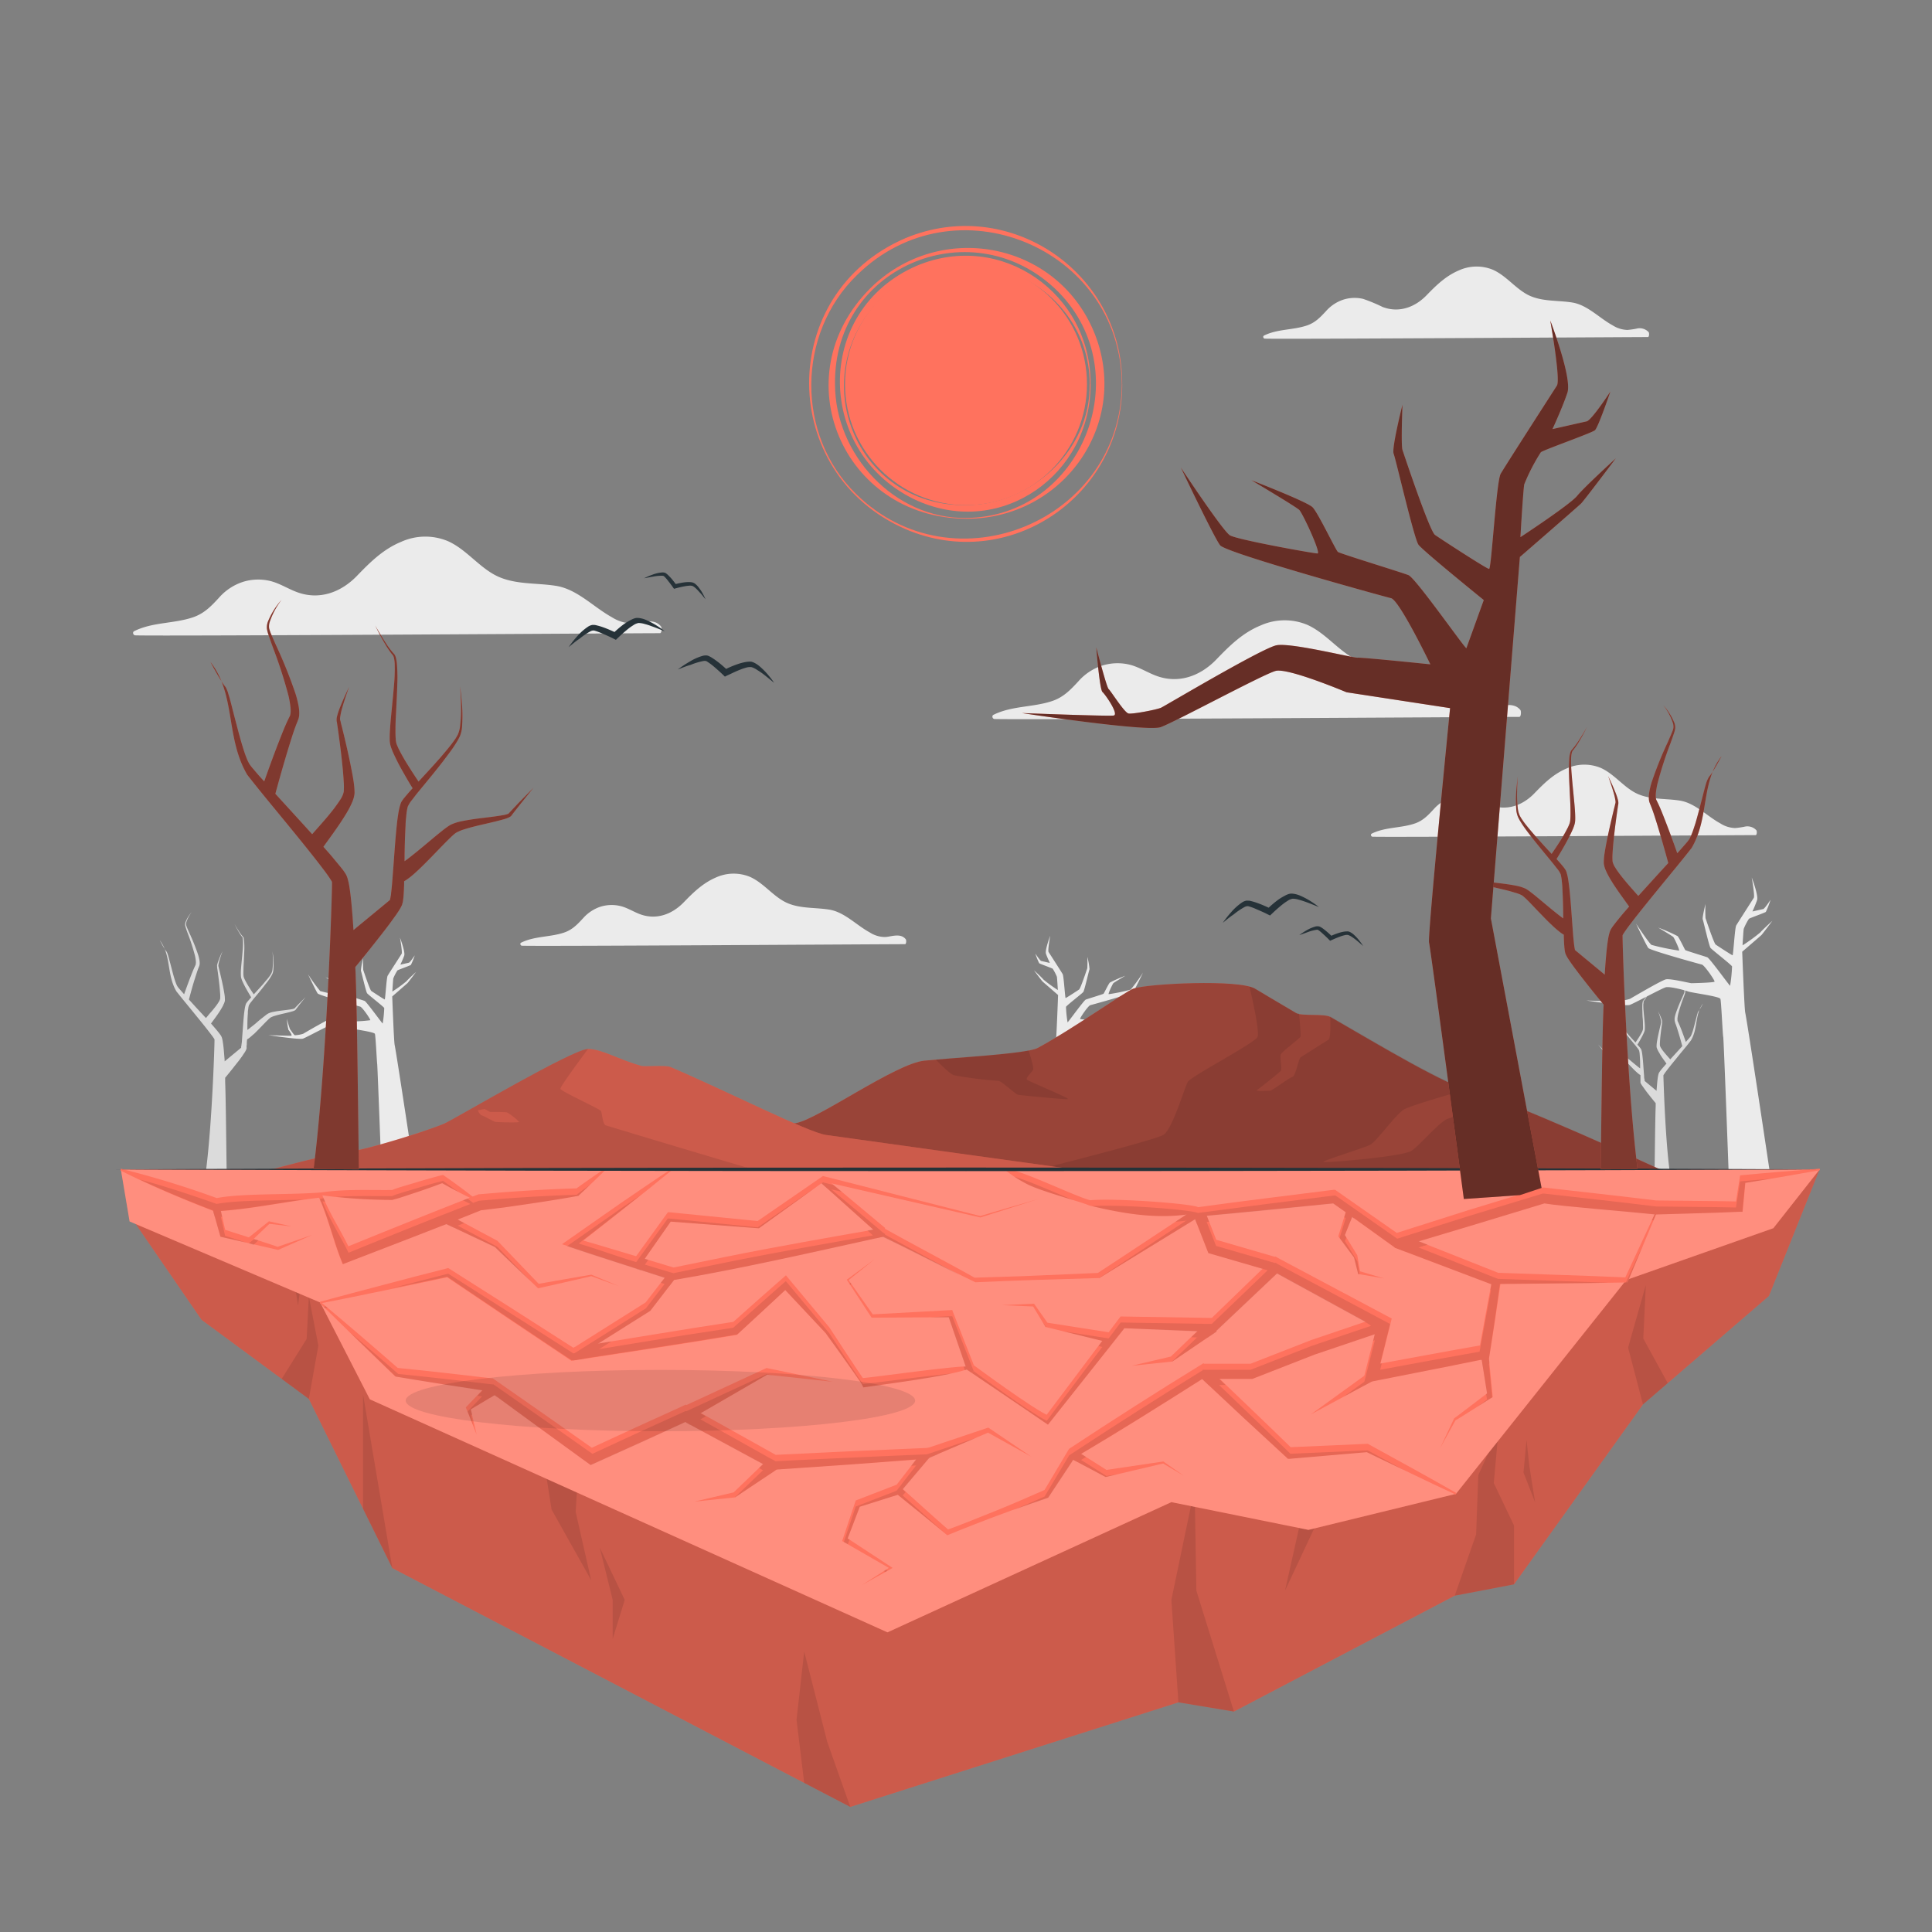 <svg xmlns="http://www.w3.org/2000/svg" viewBox="0 0 500 500"><rect x="0" y="0" width="500" height="500" fill="#808080" stroke="none"/><g id="freepik--background-complete--inject-5"><path d="M41.35,243.35c.27.51.54,1,.83,1.52.15.24.29.49.45.73A9.77,9.77,0,0,0,41.35,243.35Z" style="fill:#dbdbdb"></path><path d="M43.13,246.3a5.59,5.59,0,0,1-.5-.7c1.38,3.44.93,7.36,3,10.93,1.44,1.84,2.92,3.6,4.37,5.39s2.93,3.57,4.31,5.38c.35.45.69.91,1,1.35l.2.32,0,.07,0,0s0,0,0,.06c.05.19-.55,20.75-2.15,33.46l5.29,0c-.08-4.63-.19-17.94-.38-22.57,0-.35,0-.71,0-1.06.88-1.06,1.74-2.13,2.59-3.22.48-.61,1-1.22,1.42-1.84.24-.31.47-.63.7-1l.34-.5a5.13,5.13,0,0,0,.34-.6,2,2,0,0,0,.09-.2c0-.08,0-.17.06-.23s0-.24,0-.34,0-.42.06-.62c0-.4,0-.79.06-1.17V269l.25-.15c.21-.14.39-.28.57-.42.34-.29.65-.58,1-.86.61-.58,1.18-1.17,1.75-1.76s1.13-1.17,1.69-1.73l.43-.41c.14-.12.29-.25.39-.32a5.19,5.19,0,0,1,1-.42c1.51-.48,3.13-.74,4.72-1.21a2.66,2.66,0,0,0,.62-.26.47.47,0,0,0,.17-.15l.09-.12.18-.24.76-1,1.53-1.9-1.72,1.74-.85.88-.21.23-.11.11s0,0-.06,0a2.38,2.38,0,0,1-.53.15c-1.57.29-3.2.37-4.85.71a5.57,5.57,0,0,0-1.29.4,4.46,4.46,0,0,0-.6.39l-.5.39c-.65.52-1.28,1-1.9,1.56s-1.25,1-1.87,1.52l-.57.42c0-1.41,0-2.81.12-4.2,0-.38,0-.76.09-1.13a5.13,5.13,0,0,1,.17-1,3.61,3.61,0,0,1,.54-.84l.71-.9c1-1.19,2-2.37,2.91-3.58.48-.61,1-1.23,1.38-1.88l.31-.5.27-.53a3.49,3.49,0,0,0,.24-1.17,16.32,16.32,0,0,0,0-2.32c0-.77-.13-1.53-.24-2.3.07.77.1,1.54.11,2.31a15.76,15.76,0,0,1-.1,2.28,3.31,3.31,0,0,1-.28,1.07c-.09.16-.18.32-.28.48l-.33.46c-.45.61-1,1.19-1.45,1.77-.82.94-1.67,1.85-2.51,2.77-.38-.55-.75-1.12-1.1-1.68a23.66,23.66,0,0,1-1.24-2.17,4.28,4.28,0,0,1-.23-.55,2,2,0,0,1-.1-.53,10.17,10.17,0,0,1,0-1.24c0-.84.06-1.69.1-2.54s.08-1.69.11-2.54a20,20,0,0,0-.05-2.57,4.76,4.76,0,0,0-.11-.64l0-.17-.07-.15a2.3,2.3,0,0,0-.22-.27,9.39,9.39,0,0,1-.76-1c-.47-.7-.91-1.43-1.32-2.17.37.76.77,1.51,1.21,2.24a10.42,10.42,0,0,0,.72,1.06l.11.12.07.11,0,.14,0,.14a4.25,4.25,0,0,1,.08.61,19.52,19.52,0,0,1-.09,2.53c-.06.84-.15,1.68-.23,2.53s-.17,1.69-.22,2.54a11.33,11.33,0,0,0,0,1.31,2.59,2.59,0,0,0,.1.71c.07.23.15.44.23.64a23.77,23.77,0,0,0,1.17,2.31c.38.68.77,1.34,1.17,2l-.66.75a5.81,5.81,0,0,0-.38.46,2.48,2.48,0,0,0-.19.26,1.09,1.09,0,0,0-.17.34,6.73,6.73,0,0,0-.28,1.21c-.06.39-.11.78-.16,1.17-.16,1.55-.27,3.09-.38,4.62l-.17,2.29c0,.38-.07.76-.12,1.12,0,.19-.05.37-.08.53s0,.16,0,.23,0,0,0,.05l-4.28,3.54c0-.53-.07-1.06-.11-1.58-.09-1.17-.18-2.32-.38-3.53a7.39,7.39,0,0,0-.22-1,2.05,2.05,0,0,0-.14-.34.5.5,0,0,0-.08-.15l-.07-.12-.28-.39c-.37-.5-.75-.94-1.13-1.39s-.74-.86-1.12-1.29l.37-.51.74-1c.5-.7,1-1.4,1.45-2.15.23-.38.45-.77.65-1.17,0-.11.1-.22.14-.33a2.68,2.68,0,0,0,.13-.34,2,2,0,0,0,.11-.39,2.18,2.18,0,0,0,0-.42,8.1,8.1,0,0,0-.12-1.36c-.07-.43-.14-.85-.22-1.27-.32-1.67-.71-3.32-1.12-5l-.15-.62c0-.1-.06-.22-.07-.3a1,1,0,0,1,0-.25,9.1,9.1,0,0,1,.27-1.21c.23-.8.51-1.6.8-2.4-.37.76-.72,1.53-1,2.32a8,8,0,0,0-.4,1.23,1.13,1.13,0,0,0,0,.38c0,.13,0,.21,0,.32l.1.62c.23,1.67.45,3.35.6,5l.09,1.24a8.84,8.84,0,0,1,0,1.16,2.55,2.55,0,0,1-.4.9,11.55,11.55,0,0,1-.68,1c-.49.64-1,1.27-1.58,1.9l-.83,1-.2.22L51,261l-2.11-2.32c.51-1.87,1-3.75,1.61-5.6.3-.94.59-1.92.95-2.79l.07-.17a2,2,0,0,0,.09-.26,2.14,2.14,0,0,0,.07-.48,4.49,4.49,0,0,0-.06-.84,10.36,10.36,0,0,0-.37-1.53A55.37,55.37,0,0,0,49,241.43c-.2-.46-.41-.92-.6-1.38a4.2,4.2,0,0,1-.23-.68,1.69,1.69,0,0,1,.05-.7,8.85,8.85,0,0,1,1.4-2.62,8.7,8.7,0,0,0-1.6,2.56,1.9,1.9,0,0,0-.11.79,4.45,4.45,0,0,0,.19.76c.16.48.33,1,.5,1.43a54.41,54.41,0,0,1,1.84,5.68,10.53,10.53,0,0,1,.24,1.42,2.91,2.91,0,0,1,0,.66,1.72,1.72,0,0,1-.05.26l0,.09-.09.17c-.47,1-.82,1.89-1.19,2.83-.59,1.53-1.15,3.06-1.7,4.61l-1.22-1.39a4.7,4.7,0,0,1-.49-.62,5.22,5.22,0,0,1-.35-.71c-.2-.51-.37-1.06-.54-1.6-.32-1.1-.6-2.22-.89-3.33L43.71,248q-.1-.42-.24-.84A3.9,3.9,0,0,0,43.13,246.3Z" style="fill:#dbdbdb"></path><path d="M98.7,302.63s-1-26.8-1.08-27.23-.41-7.29-.59-7.83-5.75-1.22-6.65-1.54-3.78-1.06-4.58-.85-6.5,3.3-7.4,3.62-8.94-.91-8.94-.91,5.53.22,5.91.16-.54-1.35-.72-1.51a17,17,0,0,1-.4-2.88,25.51,25.51,0,0,0,.8,2.69c.13.11,1,1.52,1.27,1.57a8.66,8.66,0,0,0,2.11-.37c.26-.14,6.49-3.83,7.42-4s5,.82,5.22.8a39.88,39.88,0,0,0,4.76-.32c.11-.21-2.07-3.38-2.61-3.52s-10.62-2.91-11-3.4-2.52-5-2.52-5a46.27,46.27,0,0,0,3.16,4.37,47.9,47.9,0,0,0,5.65,1.17c.24,0-1-2.59-1.18-2.8s-3.08-1.92-3.08-1.92a33.43,33.43,0,0,1,3.94,1.74c.35.35,1.49,2.77,1.63,2.87s4.08,1.32,4.54,1.49,4.53,5.82,4.68,5.86a31.66,31.66,0,0,0,.4-4c0-.25-4.16-3.45-4.44-3.84s-1.46-5.5-1.6-5.85A17,17,0,0,1,94,248,25.51,25.51,0,0,0,94,251c.11.32,1.74,5.22,2.09,5.46s3.34,2.2,3.48,2.2.46-5.64.75-6.14,3.37-5.28,3.62-5.67-.43-4.19-.43-4.19,1.42,3.69,1.1,4.65-1,2.34-1,2.34l2.2-.5c.32-.07,1.53-1.91,1.53-1.91a18.46,18.46,0,0,1-1,2.48c-.22.18-3.34,1.28-3.48,1.42a12.39,12.39,0,0,0-1.07,2.06c-.07.32-.25,3.41-.25,3.41a35.67,35.67,0,0,0,3.66-2.67c.46-.56,2.48-2.41,2.48-2.41s-2,2.7-2.23,2.91-3.94,3.44-3.94,3.44.42,11.55.62,12.51c.53,2.54,5,32.29,5,32.29Z" style="fill:#ebebeb"></path><path d="M440.74,259.7c-.19.37-.39.74-.6,1.1-.11.18-.21.36-.32.53A7,7,0,0,1,440.74,259.7Z" style="fill:#dbdbdb"></path><path d="M439.45,261.84a4.74,4.74,0,0,0,.37-.51c-1,2.49-.68,5.33-2.19,7.91-1,1.34-2.11,2.61-3.16,3.91s-2.12,2.58-3.12,3.89c-.25.33-.5.66-.71,1a2.22,2.22,0,0,0-.15.23l0,.06v0s0,0,0,.05.39,15,1.55,24.23l-3.83,0c.06-3.36.14-13,.28-16.34l0-.77c-.64-.77-1.26-1.55-1.88-2.33-.35-.44-.69-.89-1-1.34l-.5-.69-.25-.36c-.08-.14-.16-.25-.25-.44a1.16,1.16,0,0,1-.06-.15.53.53,0,0,1,0-.16c0-.09,0-.17,0-.25s0-.3,0-.44c0-.29,0-.57,0-.85v-.25l-.18-.11-.41-.3c-.25-.21-.47-.42-.7-.63-.44-.42-.85-.84-1.26-1.27s-.82-.85-1.23-1.25l-.31-.3-.28-.23a3.56,3.56,0,0,0-.73-.31c-1.09-.34-2.26-.53-3.41-.87a1.89,1.89,0,0,1-.45-.19.42.42,0,0,1-.13-.11l-.06-.08-.13-.18-.55-.69-1.11-1.38,1.24,1.26.62.64.15.16.08.09,0,0a2,2,0,0,0,.39.11c1.13.21,2.32.27,3.51.52a3.86,3.86,0,0,1,.94.29,2.46,2.46,0,0,1,.43.28,3.44,3.44,0,0,1,.36.28c.48.37.93.76,1.38,1.13s.9.75,1.36,1.1l.4.31c0-1,0-2-.08-3.05l-.06-.82a5.07,5.07,0,0,0-.13-.75,2.87,2.87,0,0,0-.39-.61l-.51-.65c-.71-.86-1.42-1.71-2.11-2.59-.35-.45-.69-.89-1-1.36l-.22-.36c-.07-.13-.14-.26-.2-.39a2.53,2.53,0,0,1-.18-.84,11.9,11.9,0,0,1,0-1.69c0-.55.1-1.11.17-1.66,0,.56-.07,1.11-.08,1.67a11.54,11.54,0,0,0,.08,1.66,2.43,2.43,0,0,0,.2.77l.2.34.24.34c.33.44.69.86,1.05,1.28.6.68,1.21,1.34,1.82,2,.27-.4.54-.81.8-1.22s.63-1,.9-1.57a3.33,3.33,0,0,0,.16-.4,1.13,1.13,0,0,0,.07-.39,6.54,6.54,0,0,0,0-.89c0-.61,0-1.22-.07-1.84s-.06-1.23-.08-1.84a16.5,16.5,0,0,1,0-1.86,2.72,2.72,0,0,1,.08-.47l0-.11.05-.12c.05-.08.11-.13.15-.19a7.74,7.74,0,0,0,.55-.73c.35-.51.66-1,1-1.57-.27.55-.56,1.09-.88,1.62a6.5,6.5,0,0,1-.52.77l-.08.09-.05.08,0,.1,0,.1c0,.15,0,.3-.05.44a14,14,0,0,0,.06,1.83c.05.61.11,1.22.17,1.84s.12,1.22.16,1.84c0,.31,0,.62,0,.94a2.49,2.49,0,0,1-.07.52,4.05,4.05,0,0,1-.17.46,17.6,17.6,0,0,1-.85,1.68c-.27.49-.55,1-.85,1.44l.49.54.27.34.14.19a1.08,1.08,0,0,1,.12.24,4.57,4.57,0,0,1,.2.88c.05.29.08.57.11.85.13,1.12.2,2.23.28,3.35l.13,1.65c0,.28,0,.55.08.82l.06.38c0,.06,0,.12,0,.16s0,0,0,0l3.09,2.56c0-.38.05-.76.08-1.14.07-.85.14-1.68.28-2.56a6.28,6.28,0,0,1,.16-.71.88.88,0,0,1,.1-.24.27.27,0,0,1,.06-.11l.05-.09.2-.28c.27-.36.54-.68.82-1l.81-.93-.27-.37-.54-.75c-.35-.5-.71-1-1-1.56a8.6,8.6,0,0,1-.47-.84l-.11-.24-.09-.25a1.58,1.58,0,0,1-.08-.28c0-.1,0-.22,0-.3a7.27,7.27,0,0,1,.09-1c.05-.31.1-.61.16-.92.24-1.21.52-2.4.81-3.59l.11-.45a1,1,0,0,0,0-.21,1.09,1.09,0,0,0,0-.19,7.23,7.23,0,0,0-.2-.87q-.25-.87-.57-1.74c.26.55.52,1.11.75,1.68a6.18,6.18,0,0,1,.29.89,1.14,1.14,0,0,1,0,.27c0,.1,0,.16,0,.24l-.07.45c-.17,1.21-.33,2.42-.44,3.63l-.06.89a6,6,0,0,0,0,.85,2.17,2.17,0,0,0,.29.64,8.17,8.17,0,0,0,.49.71c.36.47.75.93,1.15,1.38l.6.68.14.16,1.59-1.74,1.53-1.68c-.37-1.35-.75-2.71-1.17-4.05-.21-.69-.43-1.39-.69-2l0-.11a1.59,1.59,0,0,1-.07-.2,1.4,1.4,0,0,1-.05-.34,3,3,0,0,1,0-.61,7.82,7.82,0,0,1,.27-1.11,39.29,39.29,0,0,1,1.64-4.07c.15-.33.29-.66.43-1a3.58,3.58,0,0,0,.17-.49,1.21,1.21,0,0,0,0-.5,6.11,6.11,0,0,0-1-1.9,6.56,6.56,0,0,1,1.16,1.85,1.36,1.36,0,0,1,.08.57,4,4,0,0,1-.14.55c-.12.35-.24.69-.37,1a42.87,42.87,0,0,0-1.33,4.12,9.61,9.61,0,0,0-.17,1,1.84,1.84,0,0,0,0,.47,1,1,0,0,0,0,.2l0,.06.06.13c.34.69.6,1.36.87,2,.42,1.11.83,2.22,1.22,3.34.3-.34.6-.67.89-1a4.16,4.16,0,0,0,.36-.45,3,3,0,0,0,.24-.51c.15-.37.28-.76.4-1.16.23-.79.43-1.6.64-2.41l.31-1.22c.06-.2.11-.4.18-.6A2.57,2.57,0,0,1,439.45,261.84Z" style="fill:#dbdbdb"></path><path d="M447.34,302.63s-1.23-33.72-1.37-34.26-.51-9.17-.73-9.85-7.24-1.54-8.38-1.94-4.75-1.34-5.76-1.07-8.17,4.15-9.31,4.56-11.25-1.14-11.25-1.14,7,.26,7.44.2-.67-1.71-.91-1.91a22.19,22.19,0,0,1-.5-3.62,33,33,0,0,0,1,3.38c.16.14,1.27,1.91,1.6,2a10.26,10.26,0,0,0,2.65-.47c.33-.17,8.17-4.82,9.34-5.06s6.23,1,6.56,1,5.86-.13,6-.4-2.61-4.26-3.28-4.42-13.36-3.66-13.86-4.29-3.17-6.29-3.17-6.29,3.4,5.13,4,5.49a60.41,60.41,0,0,0,7.1,1.47c.31,0-1.21-3.26-1.48-3.53s-3.88-2.41-3.88-2.41a42.38,42.38,0,0,1,5,2.19c.44.45,1.87,3.48,2,3.62s5.13,1.65,5.71,1.87,5.71,7.32,5.89,7.37a39.29,39.29,0,0,0,.5-5c0-.31-5.22-4.33-5.58-4.82s-1.83-6.92-2-7.37.71-4,.71-4a34.14,34.14,0,0,0,0,3.66c.14.4,2.19,6.56,2.64,6.87s4.19,2.76,4.37,2.76.58-7.09.94-7.71,4.24-6.66,4.55-7.15-.53-5.27-.53-5.27,1.78,4.65,1.38,5.85-1.2,2.95-1.2,2.95,2.36-.54,2.77-.62,1.92-2.42,1.92-2.42A23.61,23.61,0,0,1,457,236c-.27.22-4.2,1.61-4.38,1.79a14.91,14.91,0,0,0-1.34,2.59c-.09.4-.31,4.28-.31,4.28a44.29,44.29,0,0,0,4.6-3.35c.58-.71,3.12-3,3.12-3s-2.54,3.39-2.81,3.66-5,4.33-5,4.33.54,14.53.78,15.74c.67,3.2,6.26,40.62,6.26,40.62Z" style="fill:#ebebeb"></path><path d="M276.65,302.63s1-27,1.1-27.46.41-7.35.59-7.89,5.8-1.23,6.71-1.56,3.81-1.07,4.61-.85,6.55,3.32,7.47,3.65,9-.92,9-.92-5.58.22-5.95.16.53-1.37.72-1.53a17.06,17.06,0,0,0,.4-2.89s-.67,2.6-.8,2.71-1,1.53-1.29,1.58a8.3,8.3,0,0,1-2.12-.38c-.27-.13-6.55-3.86-7.49-4.05s-5,.83-5.26.81-4.7-.11-4.8-.33,2.09-3.4,2.63-3.54,10.71-2.93,11.1-3.43,2.54-5,2.54-5a45.37,45.37,0,0,1-3.19,4.4,46.5,46.5,0,0,1-5.68,1.18c-.26,0,1-2.61,1.18-2.82s3.11-1.94,3.11-1.94a34.12,34.12,0,0,0-4,1.76c-.36.36-1.51,2.79-1.65,2.9s-4.11,1.32-4.58,1.5-4.57,5.87-4.71,5.9a30.1,30.1,0,0,1-.41-4c0-.26,4.19-3.48,4.48-3.87s1.46-5.55,1.61-5.9a17.27,17.27,0,0,0-.58-3.19,26,26,0,0,1,0,2.94c-.1.32-1.75,5.26-2.11,5.51s-3.36,2.21-3.5,2.21-.47-5.68-.76-6.19-3.39-5.33-3.65-5.72.43-4.22.43-4.22-1.43,3.72-1.1,4.68,1,2.37,1,2.37l-2.22-.51c-.32-.07-1.54-1.93-1.54-1.93a17.76,17.76,0,0,0,1,2.51c.21.18,3.36,1.29,3.5,1.43a12.51,12.51,0,0,1,1.08,2.07c.07.33.25,3.44.25,3.44a37,37,0,0,1-3.69-2.68c-.46-.58-2.5-2.44-2.5-2.44s2,2.72,2.25,2.94,4,3.47,4,3.47-.42,11.64-.62,12.61c-.53,2.57-5,32.56-5,32.56Z" style="fill:#ebebeb"></path><path d="M393.19,185.53c-7.19,0-128.17.79-135.78.55-.54,0-.84-.82-.29-1.09,4.79-2.37,10.23-1.9,15.21-3.57,2.93-1,4.73-2.91,6.76-5.1a13.91,13.91,0,0,1,6.3-4.11,13.27,13.27,0,0,1,6.85-.22c2.46.59,4.59,2,6.93,2.88,5.81,2.19,11.46.11,15.61-4.19,3.42-3.55,6.78-6.89,11.44-8.8a15.21,15.21,0,0,1,12.12-.17c4.43,2,7.48,6,11.65,8.48,4.94,2.89,10.85,2.21,16.3,3.08s9.65,5.47,14.44,8.12A10.23,10.23,0,0,0,386,183a30.61,30.61,0,0,0,3.17-.45c1.65-.2,3.22-.15,4.32,1.22C393.71,184.11,393.66,185.53,393.19,185.53Z" style="fill:#ebebeb"></path><path d="M170.8,163.87c-7.19,0-128.17.8-135.77.56-.55,0-.84-.82-.3-1.09,4.79-2.38,10.23-1.9,15.21-3.58,2.93-1,4.73-2.9,6.76-5.1a14,14,0,0,1,6.3-4.11,13.27,13.27,0,0,1,6.85-.21c2.46.58,4.59,2,6.93,2.87,5.81,2.2,11.46.11,15.61-4.19,3.42-3.54,6.79-6.89,11.44-8.8a15.17,15.17,0,0,1,12.12-.16c4.44,2,7.48,6.05,11.65,8.48,4.94,2.89,10.85,2.21,16.31,3.08s9.65,5.46,14.43,8.11a10.27,10.27,0,0,0,5.22,1.62c1.07,0,2.12-.32,3.18-.45,1.64-.21,3.21-.16,4.32,1.22C171.33,162.45,171.27,163.87,170.8,163.87Z" style="fill:#ebebeb"></path><path d="M234.22,244.35c-5.25,0-93.58.58-99.13.4-.4,0-.61-.6-.22-.79,3.5-1.73,7.47-1.39,11.11-2.61,2.14-.72,3.45-2.12,4.94-3.73a10.31,10.31,0,0,1,4.59-3,9.79,9.79,0,0,1,5-.15c1.79.42,3.35,1.45,5.06,2.1,4.24,1.6,8.36.08,11.39-3.06,2.5-2.59,5-5,8.35-6.43a11.08,11.08,0,0,1,8.85-.12c3.24,1.47,5.47,4.42,8.51,6.19,3.61,2.11,7.92,1.62,11.9,2.25s7,4,10.54,5.92a7.36,7.36,0,0,0,3.81,1.18c.78,0,1.55-.23,2.32-.32,1.2-.15,2.35-.12,3.16.89C234.6,243.31,234.56,244.35,234.22,244.35Z" style="fill:#ebebeb"></path><path d="M426.48,87.23c-5.25,0-93.58.58-99.13.41-.4,0-.61-.6-.22-.8,3.5-1.73,7.47-1.38,11.11-2.61,2.14-.72,3.45-2.12,4.94-3.72a10.22,10.22,0,0,1,4.59-3,9.68,9.68,0,0,1,5-.16,42.82,42.82,0,0,1,5.06,2.1c4.24,1.6,8.36.08,11.39-3.06,2.5-2.59,5-5,8.36-6.42a11.05,11.05,0,0,1,8.84-.13c3.24,1.47,5.47,4.42,8.51,6.2,3.61,2.11,7.92,1.61,11.91,2.24s7,4,10.53,5.93a7.55,7.55,0,0,0,3.81,1.18,22.72,22.72,0,0,0,2.32-.33,3.18,3.18,0,0,1,3.16.89C426.86,86.19,426.82,87.23,426.48,87.23Z" style="fill:#ebebeb"></path><path d="M454.35,216.13c-5.24,0-93.57.58-99.12.41-.4,0-.62-.6-.22-.8,3.5-1.73,7.47-1.38,11.11-2.61,2.14-.72,3.45-2.12,4.93-3.72a10.28,10.28,0,0,1,4.6-3,9.75,9.75,0,0,1,5-.15c1.8.43,3.35,1.45,5.06,2.1,4.25,1.6,8.37.08,11.4-3.06,2.5-2.59,4.95-5,8.35-6.43a11.12,11.12,0,0,1,8.85-.12c3.24,1.47,5.46,4.42,8.5,6.2,3.61,2.11,7.93,1.61,11.91,2.24s7,4,10.54,5.93a7.52,7.52,0,0,0,3.81,1.18,22.72,22.72,0,0,0,2.32-.33,3.17,3.17,0,0,1,3.15.89C454.74,215.09,454.7,216.13,454.35,216.13Z" style="fill:#ebebeb"></path></g><g id="freepik--Floor--inject-5"><polygon points="31.28 302.67 33.54 314.48 52.17 341.57 79.93 362.04 101.53 405.82 220.05 467.63 304.97 440.57 319.34 442.95 376.48 412.96 391.83 410.03 425.2 363.47 457.8 335.39 470.9 302.67 31.28 302.67" style="fill:#FF725E"></polygon><polygon points="31.28 302.67 33.54 314.48 52.17 341.57 79.93 362.04 101.53 405.82 220.05 467.63 304.97 440.57 319.34 442.95 376.48 412.96 391.83 410.03 425.2 363.47 457.8 335.39 470.9 302.67 31.28 302.67" style="opacity:0.2"></polygon><g style="opacity:0.1"><polygon points="101.53 405.82 93.95 360.85 93.95 390.45 101.53 405.82"></polygon><polygon points="75.92 330.3 78.03 331.11 77.14 337.87 75.92 330.3"></polygon><polygon points="304.97 440.57 319.34 442.95 309.62 411.66 309.17 385.15 303.15 414.05 304.97 440.57"></polygon><polygon points="425.2 363.47 421.35 348.75 425.94 332.55 425.28 346.41 431.61 357.95 425.2 363.47"></polygon><polygon points="338.62 384.56 332.56 411.66 340.58 394.54 348.16 382.52 338.62 384.56"></polygon><polygon points="79.93 362.04 72.9 356.86 79.36 346.51 79.93 335.51 82.39 348.24 79.93 362.04"></polygon><polygon points="220.05 467.63 208.13 461.42 206.14 445.08 208.13 427.42 214.09 450.79 220.05 467.63"></polygon><polygon points="376.48 412.96 382.02 397.09 382.58 381.77 387.82 370.22 386.59 383.81 391.83 394.81 391.83 410.03 376.48 412.96"></polygon><polygon points="395.06 372.67 394.28 381.09 397.29 388.83 395.78 379.32 395.06 372.67"></polygon><polygon points="139.89 372.36 149.87 376.3 148.98 391.28 152.99 408.94 142.74 390.65 139.89 372.36"></polygon><polygon points="155.22 400.52 158.56 414.05 158.56 424.16 161.68 414.05 155.22 400.52"></polygon></g><polygon points="31.28 302.67 33.54 316.11 82.87 337.09 95.71 362.14 229.68 422.45 303.15 388.75 338.62 395.93 376.8 386.61 420.88 331.26 458.94 317.86 470.9 302.67 31.28 302.67" style="fill:#FF725E"></polygon><polygon points="31.28 302.67 33.54 316.11 82.87 337.09 95.71 362.14 229.68 422.45 303.15 388.75 338.62 395.93 376.8 386.61 420.88 331.26 458.94 317.86 470.9 302.67 31.28 302.67" style="fill:#fff;opacity:0.2"></polygon><path d="M173.86,302.84c-7.42,6.11-17.61,14.08-25.2,20l-.28-2.53c7.4,2.09,18.6,5.53,26.13,7.78l-.5,0,13.57-2.77c13-2.64,27.66-5.19,40.8-7.49l.26-.05.2.12c6.72,3.75,17.51,9.45,23.39,12.76,4.84-.18,11.31-.3,16-.54l16-.69-.22.08c3.7-2.4,9.11-6,12.86-8.47l12.86-8.5.14-.1c5.91-.8,11.81-1.59,17.72-2.32l17.53-2.2.4,0,.38.26,16.09,11.25-1.05-.18L380,313.19l19-5.79.25-.07.24,0c7.06.78,22.59,2.54,29.15,3.35l16.09.17,5.36.1-1,1.13,1.12-7.07.13-.83c6.87-.66,13.75-1.22,20.63-1.72l0,.39q-9.94,1.8-19.92,3.39l.73-.89-.69,7.17-.1,1.09-.9,0-5.37.22c-3.24.08-12.78.4-16.21.47-6.32-.68-24.5-2.11-28.8-2.86-9.78,3-28.73,8.72-38.52,11.59l-.49-.35-16-11.51.78.21c-10.4,1-24.89,2.51-35.13,3.41l.34-.12-13,8c-3.84,2.38-9.35,5.7-13.14,8.09h-.12l-16,.47c-4.73.14-11.27.42-16,.62-7.1-3.38-16.89-8.48-24.07-11.92l.46.07c-17.71,3.89-37,8.33-54.74,11.31-8.48-2.74-20.21-6.42-28.63-9.31.85-.63,14-9.78,15.33-10.72,4.37-2.94,8.7-6,13.1-8.82l.15.34Z" style="fill:#FF725E"></path><path d="M252,353.31s15.78,11.67,19.47,13.1l-.94.19,19.13-25.45.34-.44h.51l23.56.38-.83.35,16.14-15.62.66-.63.77.41,28,14.9,1.37.73c-.12.58-3.46,13.8-3.71,14.86l-1.77-2.74c9.76-1.78,19.5-3.62,29.26-5.32l-1.18,1.43c1.2-6.71,2.47-13.4,3.72-20.1,11.47.43,22.94.72,34.4,1.24l-.43.33,8-17.2.26.19-7.4,17.65-.13.32c-11.28.25-22.55.27-33.83.42l1.1-1.14c-1,6.78-2,13.56-3.1,20.33-10.06,2.08-20.13,4-30.19,6l-2.59.52.82-3.26,3.27-13,.91,2.59-27.85-15.24,1.43-.22-16.27,15.39-.38.37-.46,0-23.55-.92.84-.44L271.7,368.1l-.49.61c-.28-.24-21-14.26-21-14.26Z" style="fill:#FF725E"></path><path d="M82.84,336.89c4.13-1.11,12.31-3.32,16.44-4.38q8.22-2.19,16.46-4.27l.27-.07.27.17c8.12,5.11,24.34,15.47,32.42,20.66l-.71-.16c7-1.16,24.78-4.09,31.57-5.16l10.53-1.63-.59.3c4.62-4.12,9.24-8.24,13.9-12.3l.64.78,10.61,12.72c2.92,4.46,5.83,8.94,8.81,13.33l-.4-.21c2.36-.11,25.68-3.49,28.05-3l0,.4c-4.47,2-23,4.25-27.68,5l-.54-1.07c-1.54-2.26-3.13-4.46-4.7-6.69-1.39-2-3.36-4.63-4.52-6.29l-11.16-11.9,1.41.1c-4.29,4-8.62,8-12.94,12l-.26.24-.33.06c-11.76,2-30.21,4.79-42.12,6.6l-.38.06-.33-.22c-8-5.33-24.11-16.15-32.07-21.56l.53.1c-8,1.72-16.79,3.53-24.85,5.18l-8.3,1.65,0-.39Z" style="fill:#FF725E"></path><path d="M31.32,302.48a244.26,244.26,0,0,1,24.78,7.58c6.72-1.29,18.59-.77,27.05-1.46,2,5.49,5.3,10,7.62,15.3l-1.7-.91c10.17-4.15,24.53-9.94,34.6-13.84l.18-.07H124l6.33-.53c6.11-.44,12.92-.85,19-1l-.34.15c2.47-1.77,4.95-3.51,7.45-5.18l.16.33c-2.28,2.26-4.59,4.46-6.92,6.63-6.12,1.13-13,2.12-19.13,3l-6.32.78.34-.08c-10.48,4.25-25.23,9.88-35.88,14-2.38-5.68-3.72-12-6.28-17.57l.46.32c-9.11,1.05-18.17,3.1-27.32,3.59-6.17-2.36-12.31-4.9-18.37-7.7-2-.93-4-1.88-6-2.91l.08-.38Z" style="fill:#FF725E"></path><path d="M376.74,386.79c-6.58-3-16.5-7.86-23.19-11.05l.33.07-20.2,1.73-.38,0-.33-.31L321.7,366.81,310.47,356.3l1.35.16c-5.63,3.59-11.29,7.12-16.94,10.65s-11.35,6.95-17.06,10.35l.37-.38-6.75,10.22-.19.28c-6.28,2.13-13.24,4.63-19.5,7.1-2.2.88-4.41,1.73-6.6,2.65l-.2-.17c-4.35-3.65-8.76-7.15-13.14-10.73l-.88-.72.76-1,7.4-9.57.78,2.4L220.19,379l-19.68,1.35-.32,0-.31-.17-23.12-12.49,1.15.05-12.19,5.58-12.22,5.51-.66.3c-6.72-4.86-19.65-14.26-26.34-19.2l.51.21c-7.07-1.07-17.69-2.72-24.72-3.91q-9.81-9.42-19.51-19l.17-.32q10.17,8.51,20.19,17.29l-.41-.2c7,.68,17.46,1.87,24.55,2.71l.25,0,.25.18,13,9.07,13,9.15-1.27-.13,12.18-5.63,12.21-5.56.58-.27.57.32,23,12.84-.63-.15c9.82-.51,29.57-1.41,39.4-1.8l2.92-.13c-1.4,1.64-8.33,9.85-9.87,11.66l-.11-1.7c4.26,3.81,8.49,7.69,12.79,11.44l-.43-.09c3.75-1.32,9-3.5,12.79-5,4.25-1.72,8.47-3.57,12.68-5.42l-.4.35,6.35-10.66.14-.22.24-.16q16.78-11.07,33.8-21.54l.72-.44.63.6c5.52,5.31,16.75,16,22.25,21.4l-.71-.27,20.23-.89H354l.14.08,11.38,6.26c3.79,2.1,7.57,4.2,11.34,6.36l-.11.36Z" style="fill:#FF725E"></path><path d="M56.69,311.31l1.7,7.51-.59-.7c-.13,0,14.73,4.65,14,4.57l9-3.1L72,323.47l-.07,0-14.45-3.32-.42-.1-.17-.6-2.09-7.34,1.91-.83Z" style="fill:#FF725E"></path><path d="M114.89,313.71l13.73,7.35.11.05c.05.06,10.75,11.22,10.82,11.28l-.33-.11c.06,0,13.76-2.42,13.81-2.4l7.2,3L153,330.26c.35,0-13.69,3.13-13.6,3.13l-.17,0-.16-.15c.18.13-11.75-11.2-10.91-10.5l-14-6.61.73-2.46Z" style="fill:#FF725E"></path><path d="M164.07,325.88l8.48-11.74.3-.41.42,0,23,2.29-.37.1,16.91-11.65.17-.11c.17,0,40.57,10.35,40.75,10.36-.22,0,15-4.42,15-4.42s-15,4.81-15,4.78L213,305.76l.34-.07-16.75,12.06-.17.12-.2,0-23.07-1.74.71-.37-8.32,11.92-1.47-1.78Z" style="fill:#FF725E"></path><polygon points="64.11 320.47 69.51 316.14 69.6 316.07 69.68 316.09 75.5 317.4 69.62 316.72 69.78 316.67 64.67 321.56 64.11 320.47 64.11 320.47" style="fill:#FF725E"></polygon><polygon points="250.22 354.45 245.37 340.37 246.02 340.89 225.74 341.02 225.58 341.02 225.49 340.88 219.27 331.37 219.15 331.18 219.31 331.07 226.4 325.85 219.46 331.41 219.5 331.11 225.98 340.31 225.72 340.16 245.99 339.06 246.43 339.03 246.64 339.58 252.03 353.31 250.22 354.45 250.22 354.45" style="fill:#FF725E"></polygon><path d="M83.15,308.6c6.21-.91,12.14-.55,18.38-.63.91-.47,4.46-1.43,6.27-2,2.27-.68,4.55-1.33,6.85-1.91,3.21,2.23,6.39,4.55,9.49,7.11-3.39-1.52-6.69-3.28-10-5.12l.53.08q-3.21,1.22-6.45,2.31c-2.24.71-4.47,1.55-6.73,2.12a140.52,140.52,0,0,1-18.66-1.28Z" style="fill:#FF725E"></path><polygon points="148.58 351.64 147.71 349.27 167.1 337.06 173.5 328.76 174.92 330.63 168.28 339.24 148.58 351.64" style="fill:#FF725E"></polygon><polygon points="227.95 319.98 212.53 306.18 213.02 304.4 229.08 317.81 227.95 319.98" style="fill:#FF725E"></polygon><polygon points="329.95 329.3 312.72 324.3 308.89 314.49 311.57 312.69 314.76 320.85 330.61 325.46 329.95 329.3" style="fill:#FF725E"></polygon><polygon points="201.24 380.16 190.36 387.43 190.22 387.52 190.15 387.53 179.72 388.61 190.02 386.19 189.81 386.28 199.65 376.81 201.24 380.16 201.24 380.16" style="fill:#FF725E"></polygon><polygon points="128.93 360.48 121.47 364.98 121.68 364.15 123.36 371.28 120.72 364.67 120.55 364.23 120.93 363.83 127.35 357.12 128.93 360.48 128.93 360.48" style="fill:#FF725E"></polygon><polygon points="314.87 344.56 303.5 352.29 303.37 352.38 303.29 352.38 292.87 353.46 303.16 351.04 302.95 351.14 313.27 341.21 314.87 344.56 314.87 344.56" style="fill:#FF725E"></polygon><polygon points="277.76 374.97 286.5 380.51 286.12 380.44 301.01 378.24 301.08 378.23 301.12 378.26 306.34 381.91 300.95 378.71 301.07 378.74 286.32 382.21 286.15 382.25 285.94 382.14 276.94 377.37 277.76 374.97 277.76 374.97" style="fill:#FF725E"></polygon><polygon points="350.52 313.44 347.86 320.13 347.74 319.11 351.18 324.72 351.26 324.85 351.28 324.96 352.02 329.24 351.78 328.95 358.19 330.86 351.67 329.74 351.49 329.71 351.43 329.45 350.38 325.28 350.48 325.52 346.65 320.36 346.35 319.95 346.54 319.34 348.69 312.34 350.52 313.44 350.52 313.44" style="fill:#FF725E"></polygon><polygon points="324.1 356.87 311.25 356.87 311.25 352.93 323.65 352.93 339.37 346.79 357.81 340.54 358.56 344.36 340.18 350.58 324.1 356.87" style="fill:#FF725E"></polygon><polygon points="355.6 357.22 339.24 366.05 354.73 354.85 355.6 357.22 355.6 357.22" style="fill:#FF725E"></polygon><path d="M385.15,349.66l1.1,11.24.06.65-.41.26c.08-.1-9.71,6.21-9.2,5.73l-4,7.23,3.6-7.62,0-.06c.08,0,8.91-6.76,9-6.82l-.35.92-1.77-11.1,2-.43Z" style="fill:#FF725E"></path><polygon points="386.94 332.75 360.94 322.91 361.78 319.12 387.78 329.42 386.94 332.75" style="fill:#FF725E"></polygon><path d="M260.31,302.48c3.86.22,18.07,7.22,21.83,8.14,6.41-.58,25.49.82,27.81,1.74l.27,1.43c-9.48,2-19,.47-28.36-1.82-1.78-.88-13-3.76-16.49-5.75a32.17,32.17,0,0,1-5.15-3.36l.09-.38Z" style="fill:#FF725E"></path><path d="M176.83,364l21.37-9.88.18-.08c.36.05,16.8,3.51,17.1,3.56l-17.12-1.85.32-.05-20.74,12L176.83,364Z" style="fill:#FF725E"></path><polygon points="232.52 386.79 222.19 390.05 222.67 389.53 219.15 398.75 218.89 397.82 230.61 405.51 231.01 405.78 230.61 406 223.1 410.19 230.44 405.51 230.43 406 218.43 399.09 217.95 398.81 218.17 398.16 221.33 388.71 221.46 388.33 221.81 388.19 232 384.25 232.52 386.79 232.52 386.79" style="fill:#FF725E"></polygon><path d="M287.28,347.52l-16.5-4.06-.18,0-.09-.16L267.3,338l.21.12-8.14-.35,8.14-.36c.14,0,.11,0,.2.13l3.48,4.95-.27-.2,16.67,2.61-.31,2.6Z" style="fill:#FF725E"></path><polygon points="239.54 374.91 255.59 369.52 255.78 369.46 255.92 369.56 266.84 376.96 255.52 370.67 255.85 370.7 240.1 377.43 239.54 374.91 239.54 374.91" style="fill:#FF725E"></polygon><g style="opacity:0.1"><path d="M248.35,330c-6.33-3.12-13.82-7-19.7-9.79a1.38,1.38,0,0,0-.22-.1c-.56.11-1.13.23-1.69.36-17,3.75-35.32,7.94-52.32,10.8l-.1.15-1,1.31L172,332.3l-1-.32,1-1.24-6.13-2-1-.31c-5.05-1.62-10.41-3.33-15.18-4.92-.4-.13-.81-.26-1.2-.41l-1.75-.58,1.73-1.21,1.07-.74c4.24-3,10.19-7.1,11-7.72l5.09-3.44c-4.93,3.92-10.16,8-14.74,11.55l-1.12.87c4.12,1.2,10.13,3.37,14.81,4.78h0L166,327l.89.28,6.29,1.9.88.25.22.07,13.33-2.72c12.2-2.48,25.84-4.87,38.34-7.07h0l1.45-.26.9-.16h.1l.25,0,.2.12.18.1C234.45,322.5,242.42,326.76,248.35,330Z"></path><path d="M458.59,305q-3.46.59-6.93,1.13l-.1,1-.07.61-.45,4.79-.1,1.09-.9,0-5.37.21c-3.23.09-12.63.41-16.13.49h0l-.62,1.51c-.13,0-.27,0-.42-.06l.69-1.48c-6.56-.7-24.28-2.1-28.52-2.84-8,2.46-22.19,6.74-32.43,9.79l2.25.89-2.25.67-3.62,1.08-2.32-.88h0l-.12,0-.49-.36-10.26-7.38-.48-.35-.49,1.22-1.18-.84-.39-.29.39-1.29L345,311.47c-9.69,1-22.76,2.31-32.68,3.2l.59,1.51-.59.05h0l-1.85.16-.69.42-.42-1.09-.07-.17-11.7,7.16c-3.85,2.38-9.35,5.7-13.13,8.09h-.08c3.67-2.39,8.91-5.87,12.56-8.27l10-6.61,2-1.33.87-.56.15-.11,2-.26q7.86-1.05,15.73-2.05l17.53-2.21.4,0,.38.26,15.51,10.85.08.06,2.07-.66h0L380,314.75l19-5.78.26-.08.24,0c7.05.79,22.59,2.53,29.15,3.35l16.09.17,4.53.09.12-.77.12-.81.7-4.36.13-.82,1.23-.12.22,0C454,305.41,456.3,305.21,458.59,305Z"></path><path d="M385.35,351.5h0l.1,1h0c0,.19-.05.36-.08.54h0l-1.63.34-.24-1.53-.25.05c-9.34,1.93-18.7,3.74-28,5.59h0l-.19,0h0l-2.14,1.16L353,358l.09-.36h0l.32-1.25.16-.66,2.22-8.82.42-1.67-.05,0-.29-.15-1.16-2.08-1.38-.88h0l-22.85-12.51-.36.35h0l-.81.76-14.42,13.65-.08.08.07.16-.57.38-1.81,1.23-2.64-.09-1.56-.07,1.56-1.51L291,343.75l-3.6,4.55-.53.68L271.69,368.1l-.48.61c-.24-.21-15.37-10.45-19.79-13.45l.61-.38s14.32,10.59,18.87,12.82l14.37-19.11,1-1.33.65-.88.57-.75,2.19-2.91.34-.45h.51l21.27.34,1.83,0,.22-.21L326.78,330l1.24-1.21,1.39-1.34.57-.56h0l.08-.08.28.15.11.06h0l.13.07.23.13,25.8,13.75,1.39.74.76.4,1,.55-2.57,10.26.41-.08c-.15.58-.28,1.13-.41,1.65,8.57-1.57,17.14-3.17,25.73-4.68,0-.25.09-.5.14-.75l.15-.87c.86-4.74,1.75-9.48,2.64-14.21l.27-1.46c.1-.51.19-1,.29-1.55.3,0,.61,0,.91,0h.36c9.5.36,19,.62,28.49,1-9.33.18-18.64.2-28,.32Q386.86,341.92,385.35,351.5Z"></path><path d="M420.74,331.92l4.52-9.76-3.94,9.43-.14.32Z"></path><path d="M84.79,338.46l-.66.13c-.13-.12-.25-.25-.38-.38l.55-.14C84.46,338.18,84.62,338.33,84.79,338.46Z"></path><path d="M246.24,355.47c-7.28,1.56-19.18,3-22.8,3.57l-.53-1.06c-1.54-2.26-3.13-4.47-4.7-6.69-1.39-2-3.36-4.63-4.52-6.29l-10.46-11.14q-6.09,5.7-12.23,11.31l-.26.24-.33,0c-10.87,1.83-27.49,4.38-39.34,6.19l-2.78.42-.12,0-.26,0-.32-.22c-7.91-5.28-23.8-15.93-31.84-21.4-4.68,1-9.63,2-14.53,3.05q7.26-1.9,14.52-3.76l.27-.06.26.17c7.9,5,23.48,14.91,31.76,20.23l.33.21a.45.45,0,0,0,.16,0l2.92-.48h0l3.38-.57h0c8.29-1.35,19.61-3.22,24.72-4l10.22-1.57c4.52-4,9.05-8.08,13.61-12.06l.65.77,10.61,12.73c2.86,4.37,5.73,8.78,8.66,13.1C225.89,358,238.9,356.17,246.24,355.47Z"></path><path d="M78.68,310.43c-7.17,1-14.32,2.42-21.52,2.95l.35,1.54a2.07,2.07,0,0,0-.35,0l-1.55.09-.43-1.5-.06-.25c-6-2.31-12-4.78-17.91-7.52l-1-.48c6.68,1.79,13.28,4,19.84,6.31l.07,0,.64-.11h0C62.38,310.56,71.17,310.73,78.68,310.43Z"></path><path d="M152.65,306.68c-1,.95-2,1.87-2.94,2.79-6.11,1.13-13,2.13-19.14,3l-6.11.75-6,2.41,1.68.91-1.68.66-1.16.47-1.81-.85h0l-1.14.44c-8.62,3.38-18.11,7-25.59,9.89-2.2-5.24-3.51-11.06-5.72-16.28l-.13,0,.07-.14v0c-.07-.17-.14-.31-.21-.47l.43,0c.09.25.19.48.29.73,1.67,4.24,4,7.94,6.06,11.92l.28.56c.13.25.24.49.36.74l.6-.24h0c7.16-2.92,16-6.49,24-9.65.22-.07.44-.17.65-.24l6.21-2.46a7.12,7.12,0,0,0,.72-.28l1.13-.43.19-.08h.05l.18-.08H124l6.33-.54c6.06-.43,12.83-.85,18.89-1C150.36,308.29,151.51,307.49,152.65,306.68Z"></path><path d="M245.18,397.32l0,0-.2-.18c-3.91-3.28-7.87-6.44-11.81-9.64l-.35-.29-.47-.38-.1,0-1.29.41.74-1,.6-.78.47-.6.15-.2,4.18-5.41-1.28.09,1.28-1.65L220.2,379l-19.26,1.32-.27.17-1.41,1-1.81-1-1-.57,1-1-18.77-10.14-1-.56h0l-.31-.17-11.61,5.32-12.21,5.51-.67.3c-6-4.36-17.05-12.37-24.09-17.54h0l-.78-.58-1.08.64,0,0,0,0-.06,0-2-.3-1.3-.19,1.3-1.37c-6.93-1.05-16.14-2.5-22.44-3.57q-5.9-5.66-11.75-11.38,6.21,5.29,12.39,10.69c6.64.66,16.43,1.76,23.4,2.59l1,.11.25,0,.25.19.33.23,12.66,8.84,12.35,8.71L164.65,371l12.2-5.56.36-.16.24-.1.12.07.44.24,1.89,1.07h0l1.37.76,17.88,10h0l1,.52h0l.57.33c9.39-.49,27.31-1.3,37.43-1.72l1.35-.05.29,0H240l1.33-.05,1.39-.07a1.14,1.14,0,0,1-.15.17s0,0,0,0l-2.07.88-.59.69-.28.33c-.25.3-.5.61-.76.91l-5.24,6.2.76.67-.77.89C237.45,390.43,241.29,393.93,245.18,397.32Z"></path><path d="M363.36,380.46c-3.45-1.66-6.83-3.3-9.64-4.64l-20,1.72-.38,0-.33-.31L321.7,366.81l-8.93-8.37L311.25,357l-.13-.12c-5.4,3.44-10.82,6.82-16.24,10.21-5,3.07-10,6.15-15.08,9.16l1.27.8c-.42.26-.84.52-1.27.77l-.93.55-1.15-.6L277,379l-5.53,8.35-.18.28c-2.88,1-5.92,2-8.95,3.14q4-1.7,8-3.47l6.22-10.42.13-.22.24-.16.47-.32h0l1.11-.72q16-10.52,32.21-20.5l.57-.36.09-.05.06,0,0,0,.58.56c.58.56,1.2,1.16,1.88,1.8l1.65,1.58c5.78,5.54,13.87,13.29,18.42,17.75l19.83-.88.19,0,.14.08Z"></path><path d="M63.83,321.63l-5.44-1.24c-.57-.14-.91-.21-.93-.21l-.42-.1-.17-.6L55.61,315l-.43-1.5.26-.12,1.25-.55.12.53.35,1.55.73,3.22,0,.1.36,1.59Z"></path><path d="M137.32,331.63c-3-2.86-8.92-8.5-9.24-8.87l-10.81-5.12-1.81-.85h0l-1.14.44.25-.86.32-1.09,1.86,1,1.69.9,10.19,5.45.11.06S134.16,328.35,137.32,331.63Z"></path><path d="M211.36,307.1l-14.77,10.65-.16.11h-.21l-22.64-1.71-6.71,9.6c.3.1.61.19.91.27l-.91,1.3-1,1.46-1-.31-.83-1,.58-.8,0,0,.91-1.26,7-9.64.3-.41.41,0,22.86,2.27Z"></path><path d="M217.85,308.43l-2.58-.59h0l-1.18-.28h0l-1.2-1.06-.27-.25.25-.17L213,306l2.68.67Z"></path><path d="M66.87,321l-1.12,1.06-.11.11-1.25-.4,0,0,1.37-1.09Z"></path><polygon points="220.32 332.27 220.03 332.51 219.84 332.23 220.14 332.01 220.32 332.27"></polygon><path d="M252,354.88l-.61.38-1.2-.81v0c-.15.06-.32.11-.49.16l-.32-.93h.52l-4.38-12.76-4.8,0,4.72-.28H246l.44,0,.21.54,4.89,12.48Z"></path><path d="M83.76,310.09q.18.45.39.9c-.23,0-.47-.05-.7-.09l-.45-.06-.13,0,.07-.14v0l.22-.49Z"></path><path d="M114.64,305.59q2,1.43,4,2.89c-1.41-.74-2.82-1.51-4.22-2.29-2.07.78-4.13,1.52-6.21,2.22-2.23.72-4.46,1.55-6.72,2.12-4.86-.06-9.71-.26-14.55-.78,4.85-.36,9.6-.15,14.55-.21.9-.46,4.46-1.44,6.27-2C110.07,306.83,112.35,306.17,114.64,305.59Z"></path><path d="M124.13,312.71c-.85-.38-1.7-.78-2.54-1.19l-1.75-.88,1.14-.44c.45.33.89.69,1.33,1C122.92,311.72,123.53,312.21,124.13,312.71Z"></path><path d="M174.32,331.41l-1,1.31-5,6.52-13.47,8.48,3.41-.58-3.38,2.13h0l-3.76,2.38-2.78.42-.12,0-.46-1.27.47-.28.34-.23,3.38-2.13,15.2-9.56L172,332.3l1-1.25.56-.72.73,1Z"></path><path d="M229.08,319.37l-.06.12-.37.71a1.38,1.38,0,0,0-.22-.1c-.56.11-1.13.23-1.69.36l-.8-.72h0l-1.46-1.31,1.46-.25-11.85-10.62h0l-1.2-1.06L213,306l2.24,1.88h0l12.08,10.09,1.16,1Z"></path><path d="M330.35,326.94l-.4,2.36-17.23-5-3.35-8.58.41-.27h0l0,0,.37-.25.58-.38h0l.8-.54.17.45.59,1.52h0l2.42,6.19,14,4.06,1.23.36h0Z"></path><polygon points="189.88 387.79 190.02 387.76 189.82 387.85 189.88 387.79"></polygon><polygon points="200.67 380.54 199.26 381.48 190.36 387.43 190.23 387.52 190.16 387.52 197.46 380.5 198.49 379.5 199.66 378.38 200.6 380.39 200.67 380.54"></polygon><path d="M128.74,361.65l-.78-.58-1.08.64,0,0,0,0-5,3,.32,1.37-.32.19.63,2.66-1-2.44v0l-.48-1.19,3.74-3.92,1.31-1.36,1.31-1.37,1,2.13Z"></path><polygon points="314.3 344.94 312.49 346.17 303.5 352.29 303.37 352.37 303.29 352.38 309.85 346.08 311.42 344.57 313.28 342.78 313.35 342.94 313.37 342.98 314.18 344.67 314.3 344.94"></polygon><polygon points="289.06 381.57 286.32 382.22 286.14 382.25 285.94 382.15 278.87 378.39 277.72 377.79 276.96 378.94 276.94 378.93 277.39 377.61 277.75 376.54 278.53 377.03 279.8 377.84 286.35 381.98 289.06 381.57"></polygon><polygon points="351.84 329.76 351.67 329.74 351.49 329.71 351.43 329.45 350.42 325.44 346.69 320.4 348.24 315.37 348.64 314.08 348.69 313.91 350.02 314.7 350.52 315 350.39 315.34 349.91 314.99 349.42 316.21 348.06 319.64 348.43 320.24 348.43 320.25 348.06 321.2 351.19 326.28 351.27 326.42 351.29 326.52 351.84 329.76"></polygon><path d="M358.56,345.92l-2.78.95-.42.14.42-1.71-15.6,5.28-16.09,6.28h-8.55c.52.52,1.07,1,1.63,1.58h-4.4L311.25,357V354.5h12.4l15.72-6.15,14-4.73h0l1.76-.59,2.71-.92.46,2.34Z"></path><polygon points="355.14 357.53 354.95 357.57 354.94 357.57 352.8 358.73 347.77 361.44 352.59 357.95 353.08 357.61 353.08 357.6 354.73 356.42 355.12 357.48 355.14 357.53"></polygon><path d="M386.17,361.65l-.27.17-.79.48-.23.15L382.5,364l2.34-1.79-.22-1.39a1,1,0,0,1,.22-.17l-1.14-7.19-.24-1.53-.25.05,0-.28.24-.05,1.74-.38,0,.31.15,1.54Z"></path><path d="M387.78,331l-.3,1.19h0l0,.12-.51,2-1-.38-.27-.1.27-1.46-22.32-8.46-2.32-.88h0l.51-2.34L365,322l2.26.89,19.07,7.56,1.13.44.32.13h0Z"></path><path d="M262.5,304.52c3.9,1.14,10.6,4.16,15.28,6.08-4.11-1.28-10-3-12.41-4.39C264.41,305.69,263.44,305.13,262.5,304.52Z"></path><path d="M310.21,315.35l-.4.08,0,0c-.16,0-.31.06-.47.09h0c-.79.16-1.58.27-2.36.38s-1.84.21-2.76.27l2.76-1.83c-8.15,1.07-16.32-.28-24.34-2.2,5.87-.42,20.28.53,25.58,1.37a12.23,12.23,0,0,1,1.62.34h0a.43.43,0,0,0,.13.05l.2,1.11,0,.15Z"></path><path d="M198.53,355.76l-17.25,10,1.38.77-1.38.79-2.61,1.51-1-.56h0l-.81-2.68.41-.2.33-.14,1.52-.71h0l19.1-8.83.18-.08,1.68.34Z"></path><polygon points="229.72 406.5 229.14 406.82 228.75 406.6 229.31 406.23 229.72 406.5"></polygon><polygon points="222.51 389.94 219.37 398.14 219.86 398.45 219.4 399.65 218.43 399.08 218.39 399.06 221.33 390.28 221.46 389.89 221.81 389.76 231.36 386.06 232.01 385.81 232.02 385.88 232.2 386.75 232.22 386.88 230.93 387.29 222.51 389.94"></polygon><polygon points="269.71 341.98 270.75 343.45 270.61 343.41 270.51 343.27 269.71 341.98"></polygon><polygon points="287.58 346.49 287.37 348.3 286.84 348.98 285.27 348.59 284.29 348.35 285.28 347.02 275.25 344.56 285.88 346.22 286.93 346.38 287.4 346.46 287.58 346.49"></polygon><path d="M252.65,372.08l-10.1,4.3s0,0,0,0l-2.07.88-.59.69-.34-1.49.32-.11.1,0h0l1.8-.6Z"></path></g></g><g id="freepik--Shadow--inject-5"><ellipse cx="170.92" cy="362.47" rx="65.92" ry="7.94" style="opacity:0.1"></ellipse></g><g id="freepik--Mountains--inject-5"><path d="M429.62,302.63S389.23,284.08,381,282.42c-6.28-1.27-23.92-11.85-36.71-19.24-1.55-.9-7.44-.16-8.86-1-4.78-2.81-8.65-5.13-10.66-6.33-4.08-2.45-27.6-1.32-31.44,0-2,.67-15.94,10.65-24.82,15.38-2.86,1.52-21.61,2.49-29.31,3.27-7.43.75-27.4,15.11-33.18,16.15-31.93,5.76-39.83,10.91-46.17,12H429.62Z" style="fill:#FF725E"></path><path d="M429.62,302.63S389.23,284.08,381,282.42c-6.28-1.27-23.92-11.85-36.71-19.24-1.55-.9-7.44-.16-8.86-1-4.78-2.81-8.65-5.13-10.66-6.33-4.08-2.45-27.6-1.32-31.44,0-2,.67-15.94,10.65-24.82,15.38-2.86,1.52-21.61,2.49-29.31,3.27-7.43.75-27.4,15.11-33.18,16.15-31.93,5.76-39.83,10.91-46.17,12H429.62Z" style="opacity:0.4"></path><path d="M429.63,302.62h0Z" style="opacity:0.4"></path><path d="M429.62,302.62h0Z" style="opacity:0.2"></path><path d="M429.61,302.62H268.89c9.71-2.46,30.4-7.78,32.21-8.93,2.38-1.5,5.46-12.33,6.34-13.76s17.34-10,18-11.57-2-12.8-2.09-13h0l0,0,.17,0,.2.07.19.06.17.06.18.07.07,0,.14.07.09,0,.13.07.3.18.32.19.34.2.36.22c2.17,1.3,5.46,3.26,9.34,5.54a.75.75,0,0,0,.18.08l.18.07.26.07.22,0s.52,5.43.41,5.91-4.86,3.93-5.14,4.68.42,3.63,0,4.24c-.26.36-5,4.13-6.25,5.05-.35.26,3.41.09,3.51.09.48,0,4.92-3.35,5.77-3.59s1.56-4.75,2.15-5.09,6.38-4.07,7.14-4.49.47-6.07.47-6.07l7.6,4.41,2,1.15.67.38,1.83,1.06,2.5,1.43,1.25.71,1.23.7,1.23.69c1.63.91,3.23,1.79,4.78,2.62l1.15.61c2.92,1.55,5.6,2.88,7.87,3.87l1.07.44.7.28.4.15,1.14.39s-14.17,4-16.26,5.16-7.18,8.36-8.82,9.19-12.53,4.16-12.08,4.43,20.56-1.35,22.83-2.91,7.14-7.47,9.38-8.28c1.72-.61,9.9-3.29,14.34-4.56C408,292.53,428.8,302.35,429.61,302.62Z" style="opacity:0.1"></path><path d="M276.36,284.44c-.62.18-12.13-1-12.82-1.09s-4.44-3.69-5.17-3.63a100.7,100.7,0,0,1-11.53-1.46c-1.28-.47-4.6-4-4.6-4h0l3.14-.32c7.11-.56,16.37-1.22,20.82-2.09.25.75,1.4,4.43,1.18,5s-2.13,2.13-1.56,2.6S277,284.26,276.36,284.44Z" style="opacity:0.1"></path><path d="M277.85,302.62s-56.88-7.87-64.09-8.9c-4.59-.65-25.81-11.41-40.29-17.6-1.12-.48-6.7-.05-7.38-.24-5.84-1.58-10.31-4.41-13.9-4.41-3.9,0-33.85,17.72-37,19.21s-20,6.87-25.21,7.42-19.64,4.52-19.64,4.52Z" style="fill:#FF725E"></path><path d="M277.85,302.62s-56.88-7.87-64.09-8.9c-4.59-.65-25.81-11.41-40.29-17.6-1.12-.48-6.7-.05-7.38-.24-5.84-1.58-10.31-4.41-13.9-4.41-3.9,0-33.85,17.72-37,19.21s-20,6.87-25.21,7.42-19.64,4.52-19.64,4.52Z" style="opacity:0.2"></path><path d="M156.73,291.22c-.72-.24-.95-3.14-1.17-3.67s-10.43-5.12-10.52-5.77,7.15-10.31,7.15-10.31c-3.9,0-33.85,17.72-37,19.21-.19.1-.44.2-.74.33l-.48.19-2.17.8-.74.26-1.2.41L109,293l-1.33.44-.93.3c-.93.3-1.9.6-2.89.9-3.6,1.11-7.37,2.17-10.29,2.84l-.77.18-.72.15-1,.18-.58.09-.53.07c-.32,0-.68.08-1.08.14l-.61.1-.65.11-.69.13-.72.14-1.51.31-1.6.36-1.23.28-.41.1-.83.19-.41.1-.82.2c-4.76,1.17-9.07,2.36-9.07,2.36H195C182.48,299,157.26,291.41,156.73,291.22Zm-28.5-.87c-.41-.05-3.12-1.61-3.51-1.67s-1.19-1.27-1-1.33,1.46-.32,1.66-.33,1.3.75,1.5.75,4,0,4.34.12a15,15,0,0,1,3.13,2.46C134.2,290.61,128.63,290.41,128.23,290.35Z" style="opacity:0.1"></path></g><g id="freepik--Sun--inject-5"><circle cx="250" cy="99.42" r="31.31" style="fill:#FF725E"></circle><path d="M282.24,99.42c.09,23.34-22.93,39.82-44.75,30.2-26.37-11.87-27.22-49.19-.19-60.86,21.92-9.16,45.08,7.25,44.94,30.66Zm-.2,0c-.25-27.63-34.57-41.31-54.1-22.06-20,20-6.51,53.79,22.06,53.36,16.76,0,32.29-14.17,32-31.3Z" style="fill:#FF725E"></path><path d="M250,134.25c-31.92-.22-47.52-36.84-24.79-59.62,17.84-17.68,48-12.26,57.84,11.1,9.86,23.61-7.81,48.66-33.05,48.52Zm0-.2c29.93-.26,44.76-37.36,23.89-58.52-21.6-21.63-58.2-7-57.79,23.89,0,18.2,15.32,34.86,33.9,34.63Z" style="fill:#FF725E"></path><path d="M290.43,99.42c.1,28.9-29.19,49-56,37.55-33.17-14.39-33.54-61-.09-75.34,26.86-11.18,56.2,8.84,56.08,37.79Zm-.1,0C290,64,247,46.35,221.78,71.2c-15.6,15.14-15.84,41.42-.21,56.65,25.2,24.79,68.54,7,68.76-28.43Z" style="fill:#FF725E"></path></g><g id="freepik--floor--inject-5"><path d="M29.08,302.63c141.54-.62,300.31-.62,441.84,0-141.54.61-300.31.61-441.84,0Z" style="fill:#263238"></path></g><g id="freepik--Trees--inject-5"><path d="M54.46,171.3c.59,1.14,1.21,2.25,1.85,3.36.33.55.65,1.1,1,1.63A21,21,0,0,0,54.46,171.3Z" style="fill:#FF725E"></path><path d="M58.41,177.84a15.12,15.12,0,0,1-1.11-1.55c3.07,7.62,2.06,16.3,6.68,24.21,3.18,4.08,6.45,8,9.68,11.94s6.48,7.91,9.55,11.91c.76,1,1.52,2,2.18,3l.44.71.09.16a.54.54,0,0,1,0,.08s0,.08,0,.15c.11.41-1.21,46-4.76,74.11l11.73.07c-.18-10.26-.43-39.74-.84-50,0-.79-.07-1.57-.1-2.35,1.94-2.36,3.85-4.73,5.74-7.14q1.59-2,3.15-4.08c.52-.7,1-1.4,1.54-2.12l.75-1.11a12.43,12.43,0,0,0,.77-1.34,3.85,3.85,0,0,0,.19-.44c0-.17.11-.38.13-.5a6.21,6.21,0,0,0,.12-.76c.06-.48.1-.92.13-1.37.06-.88.09-1.74.12-2.6l0-.75.54-.34a15.29,15.29,0,0,0,1.26-.93c.77-.63,1.46-1.27,2.13-1.9,1.35-1.29,2.62-2.59,3.88-3.89s2.5-2.61,3.76-3.84c.31-.31.63-.61.94-.9a9.56,9.56,0,0,1,.86-.71,10.15,10.15,0,0,1,2.22-.94c3.34-1.06,6.92-1.64,10.46-2.67a6.67,6.67,0,0,0,1.37-.57,1.48,1.48,0,0,0,.38-.34l.19-.27.41-.53,1.67-2.12,3.39-4.23-3.8,3.86-1.88,2-.47.5-.24.26s-.05.05-.13.09a5.62,5.62,0,0,1-1.17.33c-3.48.64-7.1.82-10.75,1.58a12.55,12.55,0,0,0-2.86.88,11,11,0,0,0-1.33.86c-.39.28-.76.57-1.12.86-1.44,1.15-2.82,2.32-4.2,3.47s-2.76,2.3-4.15,3.37c-.41.32-.83.63-1.25.93,0-3.12.1-6.24.26-9.32,0-.84.11-1.68.19-2.5a13.58,13.58,0,0,1,.38-2.31,8.24,8.24,0,0,1,1.2-1.86c.51-.66,1-1.32,1.57-2,2.15-2.63,4.35-5.25,6.46-8,1-1.35,2.09-2.71,3-4.15l.69-1.11q.32-.57.6-1.17a7.74,7.74,0,0,0,.54-2.59,38.45,38.45,0,0,0,0-5.15c-.12-1.7-.29-3.39-.52-5.08.13,1.69.22,3.4.24,5.09a35.59,35.59,0,0,1-.23,5.07,7.39,7.39,0,0,1-.62,2.36c-.19.36-.4.72-.62,1.06l-.72,1c-1,1.34-2.12,2.63-3.22,3.92-1.82,2.07-3.7,4.1-5.58,6.13-.82-1.23-1.64-2.47-2.43-3.73-1-1.57-1.94-3.18-2.75-4.8-.18-.41-.37-.81-.51-1.21a4.6,4.6,0,0,1-.21-1.19c-.08-.88-.08-1.82-.07-2.74,0-1.87.13-3.74.22-5.62s.19-3.76.24-5.64a44.91,44.91,0,0,0-.1-5.68,10.34,10.34,0,0,0-.25-1.44l-.11-.35-.16-.36a5.29,5.29,0,0,0-.48-.58,20.64,20.64,0,0,1-1.68-2.23c-1-1.55-2-3.16-2.93-4.81.83,1.69,1.71,3.35,2.69,5a22.94,22.94,0,0,0,1.59,2.34l.24.28a2.71,2.71,0,0,0,.17.25l.11.3.08.32a8.59,8.59,0,0,1,.17,1.35,45.53,45.53,0,0,1-.18,5.59c-.15,1.87-.34,3.74-.52,5.61s-.38,3.74-.5,5.64c-.07.95-.11,1.9-.09,2.89a6.17,6.17,0,0,0,.23,1.59c.15.5.33.95.51,1.41a55.73,55.73,0,0,0,2.59,5.12c.84,1.49,1.7,3,2.6,4.41-.5.55-1,1.1-1.47,1.67-.29.32-.56.67-.85,1l-.42.59a3.08,3.08,0,0,0-.37.75,15.51,15.51,0,0,0-.62,2.7c-.14.86-.25,1.72-.34,2.58-.37,3.43-.6,6.84-.85,10.24l-.39,5.07c-.08.84-.15,1.68-.26,2.49,0,.4-.1.8-.17,1.17,0,.18-.07.36-.1.49s0,.09,0,.13-6.3,5.21-9.47,7.83q-.11-1.75-.24-3.51c-.21-2.58-.41-5.13-.84-7.81a17.15,17.15,0,0,0-.49-2.17,5.79,5.79,0,0,0-.3-.75,1.86,1.86,0,0,0-.19-.34l-.16-.25c-.21-.32-.41-.6-.62-.88C87.84,224,87,223,86.18,222s-1.65-1.9-2.48-2.85l.81-1.13,1.65-2.29c1.09-1.54,2.18-3.1,3.2-4.77.51-.82,1-1.68,1.44-2.59.11-.23.21-.48.32-.71s.2-.49.29-.77a5.47,5.47,0,0,0,.23-.85,4.65,4.65,0,0,0,.12-.93,21.05,21.05,0,0,0-.27-3c-.15-1-.32-1.89-.5-2.81-.71-3.71-1.56-7.36-2.46-11l-.35-1.36c0-.22-.13-.49-.16-.66a2.69,2.69,0,0,1,0-.57,17.56,17.56,0,0,1,.59-2.67c.51-1.78,1.12-3.56,1.76-5.31-.81,1.68-1.59,3.38-2.29,5.13a19.7,19.7,0,0,0-.9,2.72,3.6,3.6,0,0,0-.06.84c0,.29.07.47.1.71l.21,1.39c.51,3.69,1,7.4,1.33,11.09.08.92.15,1.84.2,2.75a18.13,18.13,0,0,1,0,2.57,6,6,0,0,1-.88,2c-.46.72-1,1.45-1.51,2.16-1.09,1.44-2.28,2.83-3.5,4.22l-1.85,2.09c-.14.17-.29.33-.43.49q-2.42-2.67-4.85-5.33c-1.55-1.71-3.13-3.42-4.68-5.13,1.13-4.15,2.31-8.31,3.57-12.41.65-2.1,1.31-4.25,2.11-6.19l.14-.36c.08-.2.15-.39.21-.59a4.58,4.58,0,0,0,.15-1.06,9.37,9.37,0,0,0-.13-1.87,25.66,25.66,0,0,0-.82-3.38,122.68,122.68,0,0,0-5-12.46c-.45-1-.9-2-1.32-3a9.35,9.35,0,0,1-.52-1.51,3.7,3.7,0,0,1,.12-1.54,19.5,19.5,0,0,1,3.09-5.81,19.55,19.55,0,0,0-3.54,5.67,4.28,4.28,0,0,0-.25,1.76,8.7,8.7,0,0,0,.44,1.67c.34,1.07.73,2.11,1.1,3.16A120.66,120.66,0,0,1,74.65,180a23.87,23.87,0,0,1,.54,3.15,7.8,7.8,0,0,1,0,1.45,4.22,4.22,0,0,1-.12.58l-.09.19-.19.39c-1.05,2.11-1.82,4.18-2.65,6.27-1.31,3.38-2.55,6.78-3.76,10.2-.92-1-1.82-2-2.71-3.08a13.8,13.8,0,0,1-1.09-1.37,10.92,10.92,0,0,1-.76-1.57c-.46-1.14-.83-2.34-1.2-3.55-.72-2.43-1.34-4.9-2-7.38l-.95-3.72c-.17-.62-.34-1.24-.54-1.85A8.06,8.06,0,0,0,58.41,177.84Z" style="fill:#FF725E"></path><g style="opacity:0.5"><path d="M54.46,171.3c.59,1.14,1.21,2.25,1.85,3.36.33.55.65,1.1,1,1.63A21,21,0,0,0,54.46,171.3Z"></path><path d="M58.41,177.84a15.12,15.12,0,0,1-1.11-1.55c3.07,7.62,2.06,16.3,6.68,24.21,3.18,4.08,6.45,8,9.68,11.94s6.48,7.91,9.55,11.91c.76,1,1.52,2,2.18,3l.44.71.09.16a.54.54,0,0,1,0,.08s0,.08,0,.15c.11.41-1.21,46-4.76,74.11l11.73.07c-.18-10.26-.43-39.74-.84-50,0-.79-.07-1.57-.1-2.35,1.94-2.36,3.85-4.73,5.74-7.14q1.59-2,3.15-4.08c.52-.7,1-1.4,1.54-2.12l.75-1.11a12.43,12.43,0,0,0,.77-1.34,3.85,3.85,0,0,0,.19-.44c0-.17.11-.38.13-.5a6.21,6.21,0,0,0,.12-.76c.06-.48.1-.92.13-1.37.06-.88.09-1.74.12-2.6l0-.75.54-.34a15.29,15.29,0,0,0,1.26-.93c.77-.63,1.46-1.27,2.13-1.9,1.35-1.29,2.62-2.59,3.88-3.89s2.5-2.61,3.76-3.84c.31-.31.63-.61.94-.9a9.56,9.56,0,0,1,.86-.71,10.15,10.15,0,0,1,2.22-.94c3.34-1.06,6.92-1.64,10.46-2.67a6.67,6.67,0,0,0,1.37-.57,1.48,1.48,0,0,0,.38-.34l.19-.27.41-.53,1.67-2.12,3.39-4.23-3.8,3.86-1.88,2-.47.5-.24.26s-.05.05-.13.09a5.62,5.62,0,0,1-1.17.33c-3.48.64-7.1.82-10.75,1.58a12.55,12.55,0,0,0-2.86.88,11,11,0,0,0-1.33.86c-.39.28-.76.57-1.12.86-1.44,1.15-2.82,2.32-4.2,3.47s-2.76,2.3-4.15,3.37c-.41.32-.83.63-1.25.93,0-3.12.1-6.24.26-9.32,0-.84.11-1.68.19-2.5a13.58,13.58,0,0,1,.38-2.31,8.24,8.24,0,0,1,1.2-1.86c.51-.66,1-1.32,1.57-2,2.15-2.63,4.35-5.25,6.46-8,1-1.35,2.09-2.71,3-4.15l.69-1.11q.32-.57.6-1.17a7.74,7.74,0,0,0,.54-2.59,38.45,38.45,0,0,0,0-5.15c-.12-1.7-.29-3.39-.52-5.08.13,1.69.22,3.4.24,5.09a35.59,35.59,0,0,1-.23,5.07,7.39,7.39,0,0,1-.62,2.36c-.19.36-.4.72-.62,1.06l-.72,1c-1,1.34-2.12,2.63-3.22,3.92-1.82,2.07-3.7,4.1-5.58,6.13-.82-1.23-1.64-2.47-2.43-3.73-1-1.57-1.94-3.18-2.75-4.8-.18-.41-.37-.81-.51-1.21a4.6,4.6,0,0,1-.21-1.19c-.08-.88-.08-1.82-.07-2.74,0-1.87.13-3.74.22-5.62s.19-3.76.24-5.64a44.91,44.91,0,0,0-.1-5.68,10.34,10.34,0,0,0-.25-1.44l-.11-.35-.16-.36a5.29,5.29,0,0,0-.48-.58,20.64,20.64,0,0,1-1.68-2.23c-1-1.55-2-3.16-2.93-4.81.83,1.69,1.71,3.35,2.69,5a22.94,22.94,0,0,0,1.59,2.34l.24.28a2.71,2.71,0,0,0,.17.25l.11.3.08.32a8.59,8.59,0,0,1,.17,1.35,45.53,45.53,0,0,1-.18,5.59c-.15,1.87-.34,3.74-.52,5.61s-.38,3.74-.5,5.64c-.07.95-.11,1.9-.09,2.89a6.17,6.17,0,0,0,.23,1.59c.15.5.33.95.51,1.41a55.73,55.73,0,0,0,2.59,5.12c.84,1.49,1.7,3,2.6,4.41-.5.55-1,1.1-1.47,1.67-.29.32-.56.67-.85,1l-.42.59a3.08,3.08,0,0,0-.37.75,15.51,15.51,0,0,0-.62,2.7c-.14.86-.25,1.72-.34,2.58-.37,3.43-.6,6.84-.85,10.24l-.39,5.07c-.08.84-.15,1.68-.26,2.49,0,.4-.1.8-.17,1.17,0,.18-.07.36-.1.49s0,.09,0,.13-6.3,5.21-9.47,7.83q-.11-1.75-.24-3.51c-.21-2.58-.41-5.13-.84-7.81a17.15,17.15,0,0,0-.49-2.17,5.79,5.79,0,0,0-.3-.75,1.86,1.86,0,0,0-.19-.34l-.16-.25c-.21-.32-.41-.6-.62-.88C87.84,224,87,223,86.18,222s-1.65-1.9-2.48-2.85l.81-1.13,1.65-2.29c1.09-1.54,2.18-3.1,3.2-4.77.51-.82,1-1.68,1.44-2.59.11-.23.21-.48.32-.71s.2-.49.29-.77a5.47,5.47,0,0,0,.23-.85,4.65,4.65,0,0,0,.12-.93,21.05,21.05,0,0,0-.27-3c-.15-1-.32-1.89-.5-2.81-.71-3.71-1.56-7.36-2.46-11l-.35-1.36c0-.22-.13-.49-.16-.66a2.69,2.69,0,0,1,0-.57,17.56,17.56,0,0,1,.59-2.67c.51-1.78,1.12-3.56,1.76-5.31-.81,1.68-1.59,3.38-2.29,5.13a19.7,19.7,0,0,0-.9,2.72,3.6,3.6,0,0,0-.06.84c0,.29.07.47.1.71l.21,1.39c.51,3.69,1,7.4,1.33,11.09.08.92.15,1.84.2,2.75a18.13,18.13,0,0,1,0,2.57,6,6,0,0,1-.88,2c-.46.72-1,1.45-1.51,2.16-1.09,1.44-2.28,2.83-3.5,4.22l-1.85,2.09c-.14.17-.29.33-.43.49q-2.42-2.67-4.85-5.33c-1.55-1.71-3.13-3.42-4.68-5.13,1.13-4.15,2.31-8.31,3.57-12.41.65-2.1,1.31-4.25,2.11-6.19l.14-.36c.08-.2.15-.39.21-.59a4.58,4.58,0,0,0,.15-1.06,9.37,9.37,0,0,0-.13-1.87,25.66,25.66,0,0,0-.82-3.38,122.68,122.68,0,0,0-5-12.46c-.45-1-.9-2-1.32-3a9.35,9.35,0,0,1-.52-1.51,3.7,3.7,0,0,1,.12-1.54,19.5,19.5,0,0,1,3.09-5.81,19.55,19.55,0,0,0-3.54,5.67,4.28,4.28,0,0,0-.25,1.76,8.7,8.7,0,0,0,.44,1.67c.34,1.07.73,2.11,1.1,3.16A120.66,120.66,0,0,1,74.65,180a23.87,23.87,0,0,1,.54,3.15,7.8,7.8,0,0,1,0,1.45,4.22,4.22,0,0,1-.12.58l-.09.19-.19.39c-1.05,2.11-1.82,4.18-2.65,6.27-1.31,3.38-2.55,6.78-3.76,10.2-.92-1-1.82-2-2.71-3.08a13.8,13.8,0,0,1-1.09-1.37,10.92,10.92,0,0,1-.76-1.57c-.46-1.14-.83-2.34-1.2-3.55-.72-2.43-1.34-4.9-2-7.38l-.95-3.72c-.17-.62-.34-1.24-.54-1.85A8.06,8.06,0,0,0,58.41,177.84Z"></path></g><path d="M445.54,195.69c-.48.92-1,1.83-1.51,2.73-.27.45-.52.9-.8,1.33A17.06,17.06,0,0,1,445.54,195.69Z" style="fill:#FF725E"></path><path d="M442.32,201a11.19,11.19,0,0,0,.91-1.26c-2.5,6.2-1.68,13.28-5.44,19.71-2.59,3.32-5.26,6.5-7.89,9.73s-5.27,6.44-7.77,9.7c-.62.81-1.24,1.64-1.77,2.44-.14.2-.26.4-.37.58l-.07.13a.17.17,0,0,0,0,.07.38.38,0,0,1,0,.11c-.08.34,1,37.43,3.88,60.36l-9.55.05c.14-8.36.35-32.37.69-40.71,0-.64.05-1.28.08-1.91-1.59-1.93-3.14-3.85-4.68-5.81-.86-1.1-1.72-2.2-2.56-3.33-.43-.56-.84-1.14-1.26-1.72l-.61-.91a8,8,0,0,1-.62-1.09,2,2,0,0,1-.16-.36,3.31,3.31,0,0,1-.1-.4,5.64,5.64,0,0,1-.1-.62c-.05-.39-.08-.75-.11-1.12-.05-.71-.08-1.42-.1-2.12l0-.61-.44-.27c-.38-.25-.71-.51-1-.76-.63-.51-1.19-1-1.74-1.55-1.09-1-2.12-2.11-3.16-3.17s-2-2.12-3-3.12c-.26-.26-.51-.5-.77-.73a7.06,7.06,0,0,0-.71-.59A8.94,8.94,0,0,0,392,231c-2.72-.86-5.64-1.33-8.52-2.18a4.85,4.85,0,0,1-1.11-.46,1,1,0,0,1-.31-.28l-.16-.21-.33-.43-1.36-1.73-2.76-3.44,3.09,3.14L382,227l.38.41.19.21a.42.42,0,0,0,.11.07,5.15,5.15,0,0,0,1,.27c2.84.52,5.79.67,8.76,1.28a10.81,10.81,0,0,1,2.33.72,8.83,8.83,0,0,1,1.08.7l.91.7c1.17.94,2.29,1.89,3.42,2.83s2.25,1.87,3.38,2.74l1,.76c0-2.55-.07-5.08-.21-7.6,0-.68-.08-1.36-.15-2a11,11,0,0,0-.31-1.88,6.41,6.41,0,0,0-1-1.51c-.41-.54-.84-1.08-1.28-1.62-1.75-2.14-3.54-4.27-5.26-6.47-.85-1.1-1.7-2.21-2.47-3.38l-.56-.9c-.17-.31-.34-.63-.5-1a6.35,6.35,0,0,1-.43-2.11,30.82,30.82,0,0,1,0-4.19c.09-1.38.24-2.76.42-4.14-.11,1.38-.18,2.77-.19,4.15a29.84,29.84,0,0,0,.18,4.13,6.25,6.25,0,0,0,.51,1.92,9.83,9.83,0,0,0,.51.87l.58.84c.82,1.09,1.72,2.14,2.62,3.19,1.49,1.69,3,3.34,4.54,5,.68-1,1.35-2,2-3a42.67,42.67,0,0,0,2.24-3.91c.15-.33.3-.67.42-1a3.83,3.83,0,0,0,.17-1c.06-.72.06-1.48.05-2.23,0-1.52-.1-3.05-.17-4.58s-.16-3.06-.2-4.59a37.7,37.7,0,0,1,.08-4.63,7.86,7.86,0,0,1,.21-1.16l.09-.29.13-.29a3.46,3.46,0,0,1,.39-.47,20.6,20.6,0,0,0,1.37-1.82c.85-1.27,1.64-2.58,2.38-3.91-.67,1.37-1.39,2.72-2.18,4a20.2,20.2,0,0,1-1.31,1.91l-.19.22c-.06.08-.08.14-.13.21l-.09.24-.07.26a7.87,7.87,0,0,0-.14,1.1,38.5,38.5,0,0,0,.15,4.55c.12,1.52.27,3,.42,4.57s.31,3.05.41,4.59c.05.77.09,1.55.07,2.36a4.74,4.74,0,0,1-.19,1.29,11.92,11.92,0,0,1-.41,1.15,46.48,46.48,0,0,1-2.11,4.17c-.68,1.21-1.39,2.41-2.12,3.59q.61.66,1.2,1.35c.24.27.46.56.69.83l.34.48a2.4,2.4,0,0,1,.31.62,12.67,12.67,0,0,1,.5,2.19c.11.7.2,1.41.28,2.1.3,2.79.49,5.57.69,8.34l.31,4.13c.07.68.13,1.36.21,2q.06.51.15,1a3.13,3.13,0,0,0,.08.4.37.37,0,0,0,0,.1l7.71,6.38c.06-1,.12-1.9.19-2.85.18-2.11.34-4.19.69-6.37a13.08,13.08,0,0,1,.4-1.76,4.21,4.21,0,0,1,.25-.62,1.23,1.23,0,0,1,.15-.27l.13-.2a7,7,0,0,1,.51-.72c.66-.89,1.34-1.7,2-2.51s1.34-1.55,2-2.32l-.66-.92-1.34-1.87c-.89-1.25-1.78-2.52-2.61-3.88-.41-.67-.81-1.37-1.17-2.11-.09-.18-.17-.39-.26-.58a4.45,4.45,0,0,1-.24-.62,5.71,5.71,0,0,1-.19-.69,3.63,3.63,0,0,1-.09-.76,16.8,16.8,0,0,1,.22-2.47c.12-.77.25-1.53.4-2.28.58-3,1.28-6,2-9l.28-1.11c0-.17.11-.4.13-.54a2.23,2.23,0,0,0,0-.45,14.46,14.46,0,0,0-.48-2.18c-.42-1.45-.91-2.9-1.43-4.33.66,1.37,1.3,2.76,1.86,4.18a14.43,14.43,0,0,1,.73,2.22,2.77,2.77,0,0,1,.06.68c0,.24-.06.38-.09.58l-.16,1.13c-.43,3-.82,6-1.09,9-.07.75-.12,1.5-.16,2.24a14.6,14.6,0,0,0,0,2.1,5,5,0,0,0,.72,1.61,19.34,19.34,0,0,0,1.23,1.76c.89,1.17,1.86,2.31,2.85,3.44l1.5,1.7.36.4,3.94-4.34c1.27-1.4,2.55-2.79,3.82-4.18-.92-3.37-1.88-6.76-2.91-10.11-.53-1.7-1.07-3.46-1.72-5l-.12-.3c-.06-.16-.12-.32-.17-.48a4.5,4.5,0,0,1-.11-.86,7.57,7.57,0,0,1,.1-1.53,20.08,20.08,0,0,1,.67-2.75,98,98,0,0,1,4.08-10.14c.36-.83.73-1.66,1.07-2.49a7.23,7.23,0,0,0,.43-1.23,3.17,3.17,0,0,0-.1-1.25,15.66,15.66,0,0,0-2.52-4.73,16,16,0,0,1,2.89,4.62,3.55,3.55,0,0,1,.2,1.43,7.13,7.13,0,0,1-.36,1.36c-.28.87-.59,1.72-.9,2.57a97.31,97.31,0,0,0-3.31,10.27,19.74,19.74,0,0,0-.44,2.55,6.75,6.75,0,0,0,0,1.19,2.76,2.76,0,0,0,.1.47c0,.05.05.1.07.16l.16.32c.85,1.72,1.48,3.39,2.15,5.1,1.07,2.75,2.08,5.52,3.07,8.3.74-.83,1.47-1.66,2.2-2.5a10.55,10.55,0,0,0,.89-1.12,9.55,9.55,0,0,0,.62-1.28c.37-.92.68-1.9,1-2.89.59-2,1.09-4,1.61-6l.77-3c.14-.5.28-1,.44-1.51A6.74,6.74,0,0,1,442.32,201Z" style="fill:#FF725E"></path><g style="opacity:0.5"><path d="M445.54,195.69c-.48.92-1,1.83-1.51,2.73-.27.45-.52.9-.8,1.33A17.06,17.06,0,0,1,445.54,195.69Z"></path><path d="M442.32,201a11.19,11.19,0,0,0,.91-1.26c-2.5,6.2-1.68,13.28-5.44,19.71-2.59,3.32-5.26,6.5-7.89,9.73s-5.27,6.44-7.77,9.7c-.62.81-1.24,1.64-1.77,2.44-.14.2-.26.4-.37.58l-.07.13a.17.17,0,0,0,0,.07.38.38,0,0,1,0,.11c-.08.34,1,37.43,3.88,60.36l-9.55.05c.14-8.36.35-32.37.69-40.71,0-.64.05-1.28.08-1.91-1.59-1.93-3.14-3.85-4.68-5.81-.86-1.1-1.72-2.2-2.56-3.33-.43-.56-.84-1.14-1.26-1.72l-.61-.91a8,8,0,0,1-.62-1.09,2,2,0,0,1-.16-.36,3.31,3.31,0,0,1-.1-.4,5.64,5.64,0,0,1-.1-.62c-.05-.39-.08-.75-.11-1.12-.05-.71-.08-1.42-.1-2.12l0-.61-.44-.27c-.38-.25-.71-.51-1-.76-.63-.51-1.19-1-1.74-1.55-1.09-1-2.12-2.11-3.16-3.17s-2-2.12-3-3.12c-.26-.26-.51-.5-.77-.73a7.06,7.06,0,0,0-.71-.59A8.94,8.94,0,0,0,392,231c-2.72-.86-5.64-1.33-8.52-2.18a4.85,4.85,0,0,1-1.11-.46,1,1,0,0,1-.31-.28l-.16-.21-.33-.43-1.36-1.73-2.76-3.44,3.09,3.14L382,227l.38.41.19.21a.42.42,0,0,0,.11.07,5.15,5.15,0,0,0,1,.27c2.84.52,5.79.67,8.76,1.28a10.81,10.81,0,0,1,2.33.72,8.83,8.83,0,0,1,1.08.7l.91.7c1.17.94,2.29,1.89,3.42,2.83s2.25,1.87,3.38,2.74l1,.76c0-2.55-.07-5.08-.21-7.6,0-.68-.08-1.36-.15-2a11,11,0,0,0-.31-1.88,6.41,6.41,0,0,0-1-1.51c-.41-.54-.84-1.08-1.28-1.62-1.75-2.14-3.54-4.27-5.26-6.47-.85-1.1-1.7-2.21-2.47-3.38l-.56-.9c-.17-.31-.34-.63-.5-1a6.35,6.35,0,0,1-.43-2.11,30.82,30.82,0,0,1,0-4.19c.09-1.38.24-2.76.42-4.14-.11,1.38-.18,2.77-.19,4.15a29.84,29.84,0,0,0,.18,4.13,6.25,6.25,0,0,0,.51,1.92,9.83,9.83,0,0,0,.51.87l.58.84c.82,1.09,1.72,2.14,2.62,3.19,1.49,1.69,3,3.34,4.54,5,.68-1,1.35-2,2-3a42.67,42.67,0,0,0,2.24-3.91c.15-.33.3-.67.42-1a3.83,3.83,0,0,0,.17-1c.06-.72.06-1.48.05-2.23,0-1.52-.1-3.05-.17-4.58s-.16-3.06-.2-4.59a37.7,37.7,0,0,1,.08-4.63,7.86,7.86,0,0,1,.21-1.16l.09-.29.13-.29a3.46,3.46,0,0,1,.39-.47,20.6,20.6,0,0,0,1.37-1.82c.85-1.27,1.64-2.58,2.38-3.91-.67,1.37-1.39,2.72-2.18,4a20.2,20.2,0,0,1-1.31,1.91l-.19.22c-.06.08-.08.14-.13.21l-.09.24-.07.26a7.87,7.87,0,0,0-.14,1.1,38.5,38.5,0,0,0,.15,4.55c.12,1.52.27,3,.42,4.57s.31,3.05.41,4.59c.05.77.09,1.55.07,2.36a4.74,4.74,0,0,1-.19,1.29,11.92,11.92,0,0,1-.41,1.15,46.48,46.48,0,0,1-2.11,4.17c-.68,1.21-1.39,2.41-2.12,3.59q.61.66,1.2,1.35c.24.27.46.56.69.83l.34.48a2.4,2.4,0,0,1,.31.62,12.67,12.67,0,0,1,.5,2.19c.11.7.2,1.41.28,2.1.3,2.79.49,5.57.69,8.34l.31,4.13c.07.68.13,1.36.21,2q.06.51.15,1a3.13,3.13,0,0,0,.08.4.37.37,0,0,0,0,.1l7.71,6.38c.06-1,.12-1.9.19-2.85.18-2.11.34-4.19.69-6.37a13.08,13.08,0,0,1,.4-1.76,4.21,4.21,0,0,1,.25-.62,1.23,1.23,0,0,1,.15-.27l.13-.2a7,7,0,0,1,.51-.72c.66-.89,1.34-1.7,2-2.51s1.34-1.55,2-2.32l-.66-.92-1.34-1.87c-.89-1.25-1.78-2.52-2.61-3.88-.41-.67-.81-1.37-1.17-2.11-.09-.18-.17-.39-.26-.58a4.45,4.45,0,0,1-.24-.62,5.71,5.71,0,0,1-.19-.69,3.63,3.63,0,0,1-.09-.76,16.8,16.8,0,0,1,.22-2.47c.12-.77.25-1.53.4-2.28.58-3,1.28-6,2-9l.28-1.11c0-.17.11-.4.13-.54a2.23,2.23,0,0,0,0-.45,14.46,14.46,0,0,0-.48-2.18c-.42-1.45-.91-2.9-1.43-4.33.66,1.37,1.3,2.76,1.86,4.18a14.43,14.43,0,0,1,.73,2.22,2.77,2.77,0,0,1,.06.68c0,.24-.06.38-.09.58l-.16,1.13c-.43,3-.82,6-1.09,9-.07.75-.12,1.5-.16,2.24a14.6,14.6,0,0,0,0,2.1,5,5,0,0,0,.72,1.61,19.34,19.34,0,0,0,1.23,1.76c.89,1.17,1.86,2.31,2.85,3.44l1.5,1.7.36.4,3.94-4.34c1.27-1.4,2.55-2.79,3.82-4.18-.92-3.37-1.88-6.76-2.91-10.11-.53-1.7-1.07-3.46-1.72-5l-.12-.3c-.06-.16-.12-.32-.17-.48a4.5,4.5,0,0,1-.11-.86,7.57,7.57,0,0,1,.1-1.53,20.08,20.08,0,0,1,.67-2.75,98,98,0,0,1,4.08-10.14c.36-.83.73-1.66,1.07-2.49a7.23,7.23,0,0,0,.43-1.23,3.17,3.17,0,0,0-.1-1.25,15.66,15.66,0,0,0-2.52-4.73,16,16,0,0,1,2.89,4.62,3.55,3.55,0,0,1,.2,1.43,7.13,7.13,0,0,1-.36,1.36c-.28.87-.59,1.72-.9,2.57a97.31,97.31,0,0,0-3.31,10.27,19.74,19.74,0,0,0-.44,2.55,6.75,6.75,0,0,0,0,1.19,2.76,2.76,0,0,0,.1.47c0,.05.05.1.07.16l.16.32c.85,1.72,1.48,3.39,2.15,5.1,1.07,2.75,2.08,5.52,3.07,8.3.74-.83,1.47-1.66,2.2-2.5a10.55,10.55,0,0,0,.89-1.12,9.55,9.55,0,0,0,.62-1.28c.37-.92.68-1.9,1-2.89.59-2,1.09-4,1.61-6l.77-3c.14-.5.28-1,.44-1.51A6.74,6.74,0,0,1,442.32,201Z"></path></g><path d="M378.84,310.3s-8.58-64.64-9-66.36,5.44-60.68,5.44-60.68l-26.8-4.1s-15.13-6.38-18.34-5.53S304,186.89,300.4,188.18s-35.94-3.64-35.94-3.64,22.25.86,23.74.64-2.14-5.45-2.88-6.09-1.61-11.56-1.61-11.56,2.68,10.38,3.21,10.81,4.06,6.09,5.13,6.31,7.38-1,8.45-1.5,26.1-15.4,29.85-16.15,19.89,3.32,21,3.21,18.83,1.72,18.83,1.72-8-16.59-10.17-17.12-42.67-11.7-44.24-13.69S305.6,121,305.6,121s10.84,16.4,12.7,17.54,21.67,4.7,22.67,4.7-3.85-10.41-4.71-11.26-12.4-7.7-12.4-7.7,14.4,5.56,15.83,7,6,11.13,6.56,11.56,16.4,5.27,18.25,6,14.45,18.78,15,18.92L384,155.29s-15.76-12.75-16.9-14.32-5.85-22.1-6.42-23.53,2.28-12.69,2.28-12.69-.42,10.41,0,11.69,7,21,8.42,22,13.4,8.8,14,8.8,1.86-22.64,3-24.63,13.55-21.25,14.55-22.82-1.72-16.83-1.72-16.83,5.71,14.83,4.43,18.68-3.86,9.41-3.86,9.41,7.56-1.71,8.85-2,6.13-7.7,6.13-7.7-3.14,9.27-4,10-13.41,5.13-14,5.7a50,50,0,0,0-4.28,8.28c-.28,1.28-1,13.69-1,13.69s12.84-8.42,14.69-10.7,10-9.7,10-9.7-8.13,10.84-9,11.7-15.83,13.83-15.83,13.83l-7.5,93.54,13.12,69.75-5.62,1.86Z" style="fill:#FF725E"></path><g style="opacity:0.6"><path d="M378.84,310.3s-8.58-64.64-9-66.36,5.44-60.68,5.44-60.68l-26.8-4.1s-15.13-6.38-18.34-5.53S304,186.89,300.4,188.18s-35.94-3.64-35.94-3.64,22.25.86,23.74.64-2.14-5.45-2.88-6.09-1.61-11.56-1.61-11.56,2.68,10.38,3.21,10.81,4.06,6.09,5.13,6.31,7.38-1,8.45-1.5,26.1-15.4,29.85-16.15,19.89,3.32,21,3.21,18.83,1.72,18.83,1.72-8-16.59-10.17-17.12-42.67-11.7-44.24-13.69S305.6,121,305.6,121s10.84,16.4,12.7,17.54,21.67,4.7,22.67,4.7-3.85-10.41-4.71-11.26-12.4-7.7-12.4-7.7,14.4,5.56,15.83,7,6,11.13,6.56,11.56,16.4,5.27,18.25,6,14.45,18.78,15,18.92L384,155.29s-15.76-12.75-16.9-14.32-5.85-22.1-6.42-23.53,2.28-12.69,2.28-12.69-.42,10.41,0,11.69,7,21,8.42,22,13.4,8.8,14,8.8,1.86-22.64,3-24.63,13.55-21.25,14.55-22.82-1.72-16.83-1.72-16.83,5.71,14.83,4.43,18.68-3.86,9.41-3.86,9.41,7.56-1.71,8.85-2,6.13-7.7,6.13-7.7-3.14,9.27-4,10-13.41,5.13-14,5.7a50,50,0,0,0-4.28,8.28c-.28,1.28-1,13.69-1,13.69s12.84-8.42,14.69-10.7,10-9.7,10-9.7-8.13,10.84-9,11.7-15.83,13.83-15.83,13.83l-7.5,93.54,13.12,69.75-5.62,1.86Z"></path></g></g><g id="freepik--Birds--inject-5"><path d="M166.68,149.66a16.65,16.65,0,0,1,2.22-.95,9,9,0,0,1,2.43-.56,2.07,2.07,0,0,1,.75.08,1.58,1.58,0,0,1,.23.11l.15.11c.1.07.17.14.26.21.32.29.6.59.88.89.55.61,1,1.25,1.52,1.91l-.6-.21a17.2,17.2,0,0,1,2.47-.52,9.11,9.11,0,0,1,1.29-.09,4.15,4.15,0,0,1,.69.05,1.81,1.81,0,0,1,.37.09,3,3,0,0,1,.37.17,4.64,4.64,0,0,1,1,.94c.26.33.5.68.73,1a16.54,16.54,0,0,1,1.15,2.21c-.53-.64-1-1.28-1.59-1.88-.27-.3-.54-.6-.83-.87a4.52,4.52,0,0,0-.87-.67,2.21,2.21,0,0,0-1-.1,9.5,9.5,0,0,0-1.16.16c-.77.14-1.57.33-2.33.54l-.38.1-.22-.31c-.45-.64-.93-1.27-1.41-1.88a10.5,10.5,0,0,0-.75-.86l-.19-.18-.09-.07s0,0,0,0a1.37,1.37,0,0,0-.43-.08,11.42,11.42,0,0,0-2.28.22C168.25,149.35,167.47,149.51,166.68,149.66Z" style="fill:#263238"></path><path d="M175.42,173.27a26.7,26.7,0,0,1,3-2,13.66,13.66,0,0,1,3.4-1.53,3.05,3.05,0,0,1,1.13-.1,2.18,2.18,0,0,1,.37.09l.25.12c.16.07.29.15.44.23a17.76,17.76,0,0,1,1.56,1.06c1,.74,1.88,1.54,2.78,2.36l-.94-.13a26,26,0,0,1,3.48-1.49,14.29,14.29,0,0,1,1.87-.51,6.58,6.58,0,0,1,1-.13,3.71,3.71,0,0,1,.57,0c.19,0,.4.1.59.15a6.87,6.87,0,0,1,1.71,1.09c.49.42.94.86,1.38,1.31a24.15,24.15,0,0,1,2.33,2.91c-1-.78-1.91-1.57-2.88-2.3a17.87,17.87,0,0,0-1.48-1,5.79,5.79,0,0,0-1.47-.74,3.39,3.39,0,0,0-1.46.14,14.05,14.05,0,0,0-1.65.57c-1.1.43-2.21,1-3.27,1.47l-.53.27-.41-.4c-.84-.81-1.73-1.6-2.62-2.35a15.73,15.73,0,0,0-1.35-1,3,3,0,0,0-.33-.21l-.15-.08-.06,0a2,2,0,0,0-.65,0,17.44,17.44,0,0,0-3.3,1C177.64,172.36,176.54,172.83,175.42,173.27Z" style="fill:#263238"></path><path d="M336.26,242a19,19,0,0,1,2-1.3,9.43,9.43,0,0,1,2.3-.95,2.28,2.28,0,0,1,.76,0,1.27,1.27,0,0,1,.24.07l.17.08a2.75,2.75,0,0,1,.29.17,9.73,9.73,0,0,1,1,.74,23.35,23.35,0,0,1,1.81,1.63l-.62-.11a18.17,18.17,0,0,1,2.35-.92,10.07,10.07,0,0,1,1.26-.3,4.92,4.92,0,0,1,.69-.06,1.71,1.71,0,0,1,.38,0,2.85,2.85,0,0,1,.39.11,4.41,4.41,0,0,1,1.12.76,12.57,12.57,0,0,1,.89.9,17.78,17.78,0,0,1,1.49,2c-.62-.54-1.24-1.09-1.87-1.59-.32-.25-.64-.5-1-.72a4.48,4.48,0,0,0-1-.53,2.29,2.29,0,0,0-1,.07,10,10,0,0,0-1.11.34c-.74.27-1.49.59-2.21.92l-.36.16-.27-.27c-.54-.56-1.12-1.1-1.7-1.62a9.62,9.62,0,0,0-.87-.73l-.22-.15-.1-.06h0a1.14,1.14,0,0,0-.43,0,11.3,11.3,0,0,0-2.22.6C337.77,241.47,337,241.76,336.26,242Z" style="fill:#263238"></path><path d="M316.46,238.82a27.76,27.76,0,0,1,2.25-2.84,14.25,14.25,0,0,1,2.79-2.47,3,3,0,0,1,1.05-.42,1.5,1.5,0,0,1,.38,0l.27,0c.18,0,.34.06.5.09a16.41,16.41,0,0,1,1.8.55c1.15.41,2.25.91,3.36,1.43l-.94.15a27.08,27.08,0,0,1,2.88-2.46,14.27,14.27,0,0,1,1.64-1,5.81,5.81,0,0,1,.94-.43,2.76,2.76,0,0,1,.55-.14,4.08,4.08,0,0,1,.61,0,6.7,6.7,0,0,1,2,.54c.59.25,1.15.54,1.7.84a23.86,23.86,0,0,1,3.09,2.08c-1.15-.46-2.29-.93-3.44-1.34-.57-.2-1.14-.4-1.71-.54a5.55,5.55,0,0,0-1.63-.27,3.21,3.21,0,0,0-1.34.56,13.43,13.43,0,0,0-1.41,1c-.92.74-1.83,1.56-2.68,2.37l-.43.41-.52-.25c-1-.53-2.13-1-3.19-1.46a14.34,14.34,0,0,0-1.6-.6,3.06,3.06,0,0,0-.38-.1l-.17,0h-.07a1.82,1.82,0,0,0-.62.19,17.46,17.46,0,0,0-2.85,1.93C318.31,237.29,317.4,238.06,316.46,238.82Z" style="fill:#263238"></path><path d="M147.17,167.48a26.74,26.74,0,0,1,2.24-2.85,14.17,14.17,0,0,1,2.79-2.46,3.07,3.07,0,0,1,1.05-.43,1.18,1.18,0,0,1,.38,0,2.4,2.4,0,0,1,.28,0,3.54,3.54,0,0,1,.49.1,15.77,15.77,0,0,1,1.8.54c1.16.42,2.25.91,3.36,1.43l-.94.15a28.11,28.11,0,0,1,2.88-2.46,17.65,17.65,0,0,1,1.64-1,10.23,10.23,0,0,1,.94-.43,4.42,4.42,0,0,1,.55-.14,3.08,3.08,0,0,1,.61,0,6.41,6.41,0,0,1,2,.53c.59.25,1.15.54,1.7.84a23.19,23.19,0,0,1,3.09,2.08c-1.15-.46-2.28-.93-3.43-1.33a16.31,16.31,0,0,0-1.72-.55,5.9,5.9,0,0,0-1.63-.27,3.44,3.44,0,0,0-1.34.57,13.32,13.32,0,0,0-1.41,1c-.92.74-1.83,1.56-2.68,2.38l-.43.41-.52-.26c-1-.52-2.12-1-3.19-1.46a16.64,16.64,0,0,0-1.6-.6,3.06,3.06,0,0,0-.38-.1l-.17,0s0,0-.06,0a1.76,1.76,0,0,0-.62.19,17.25,17.25,0,0,0-2.85,1.93C149,165.94,148.1,166.72,147.17,167.48Z" style="fill:#263238"></path></g></svg>
